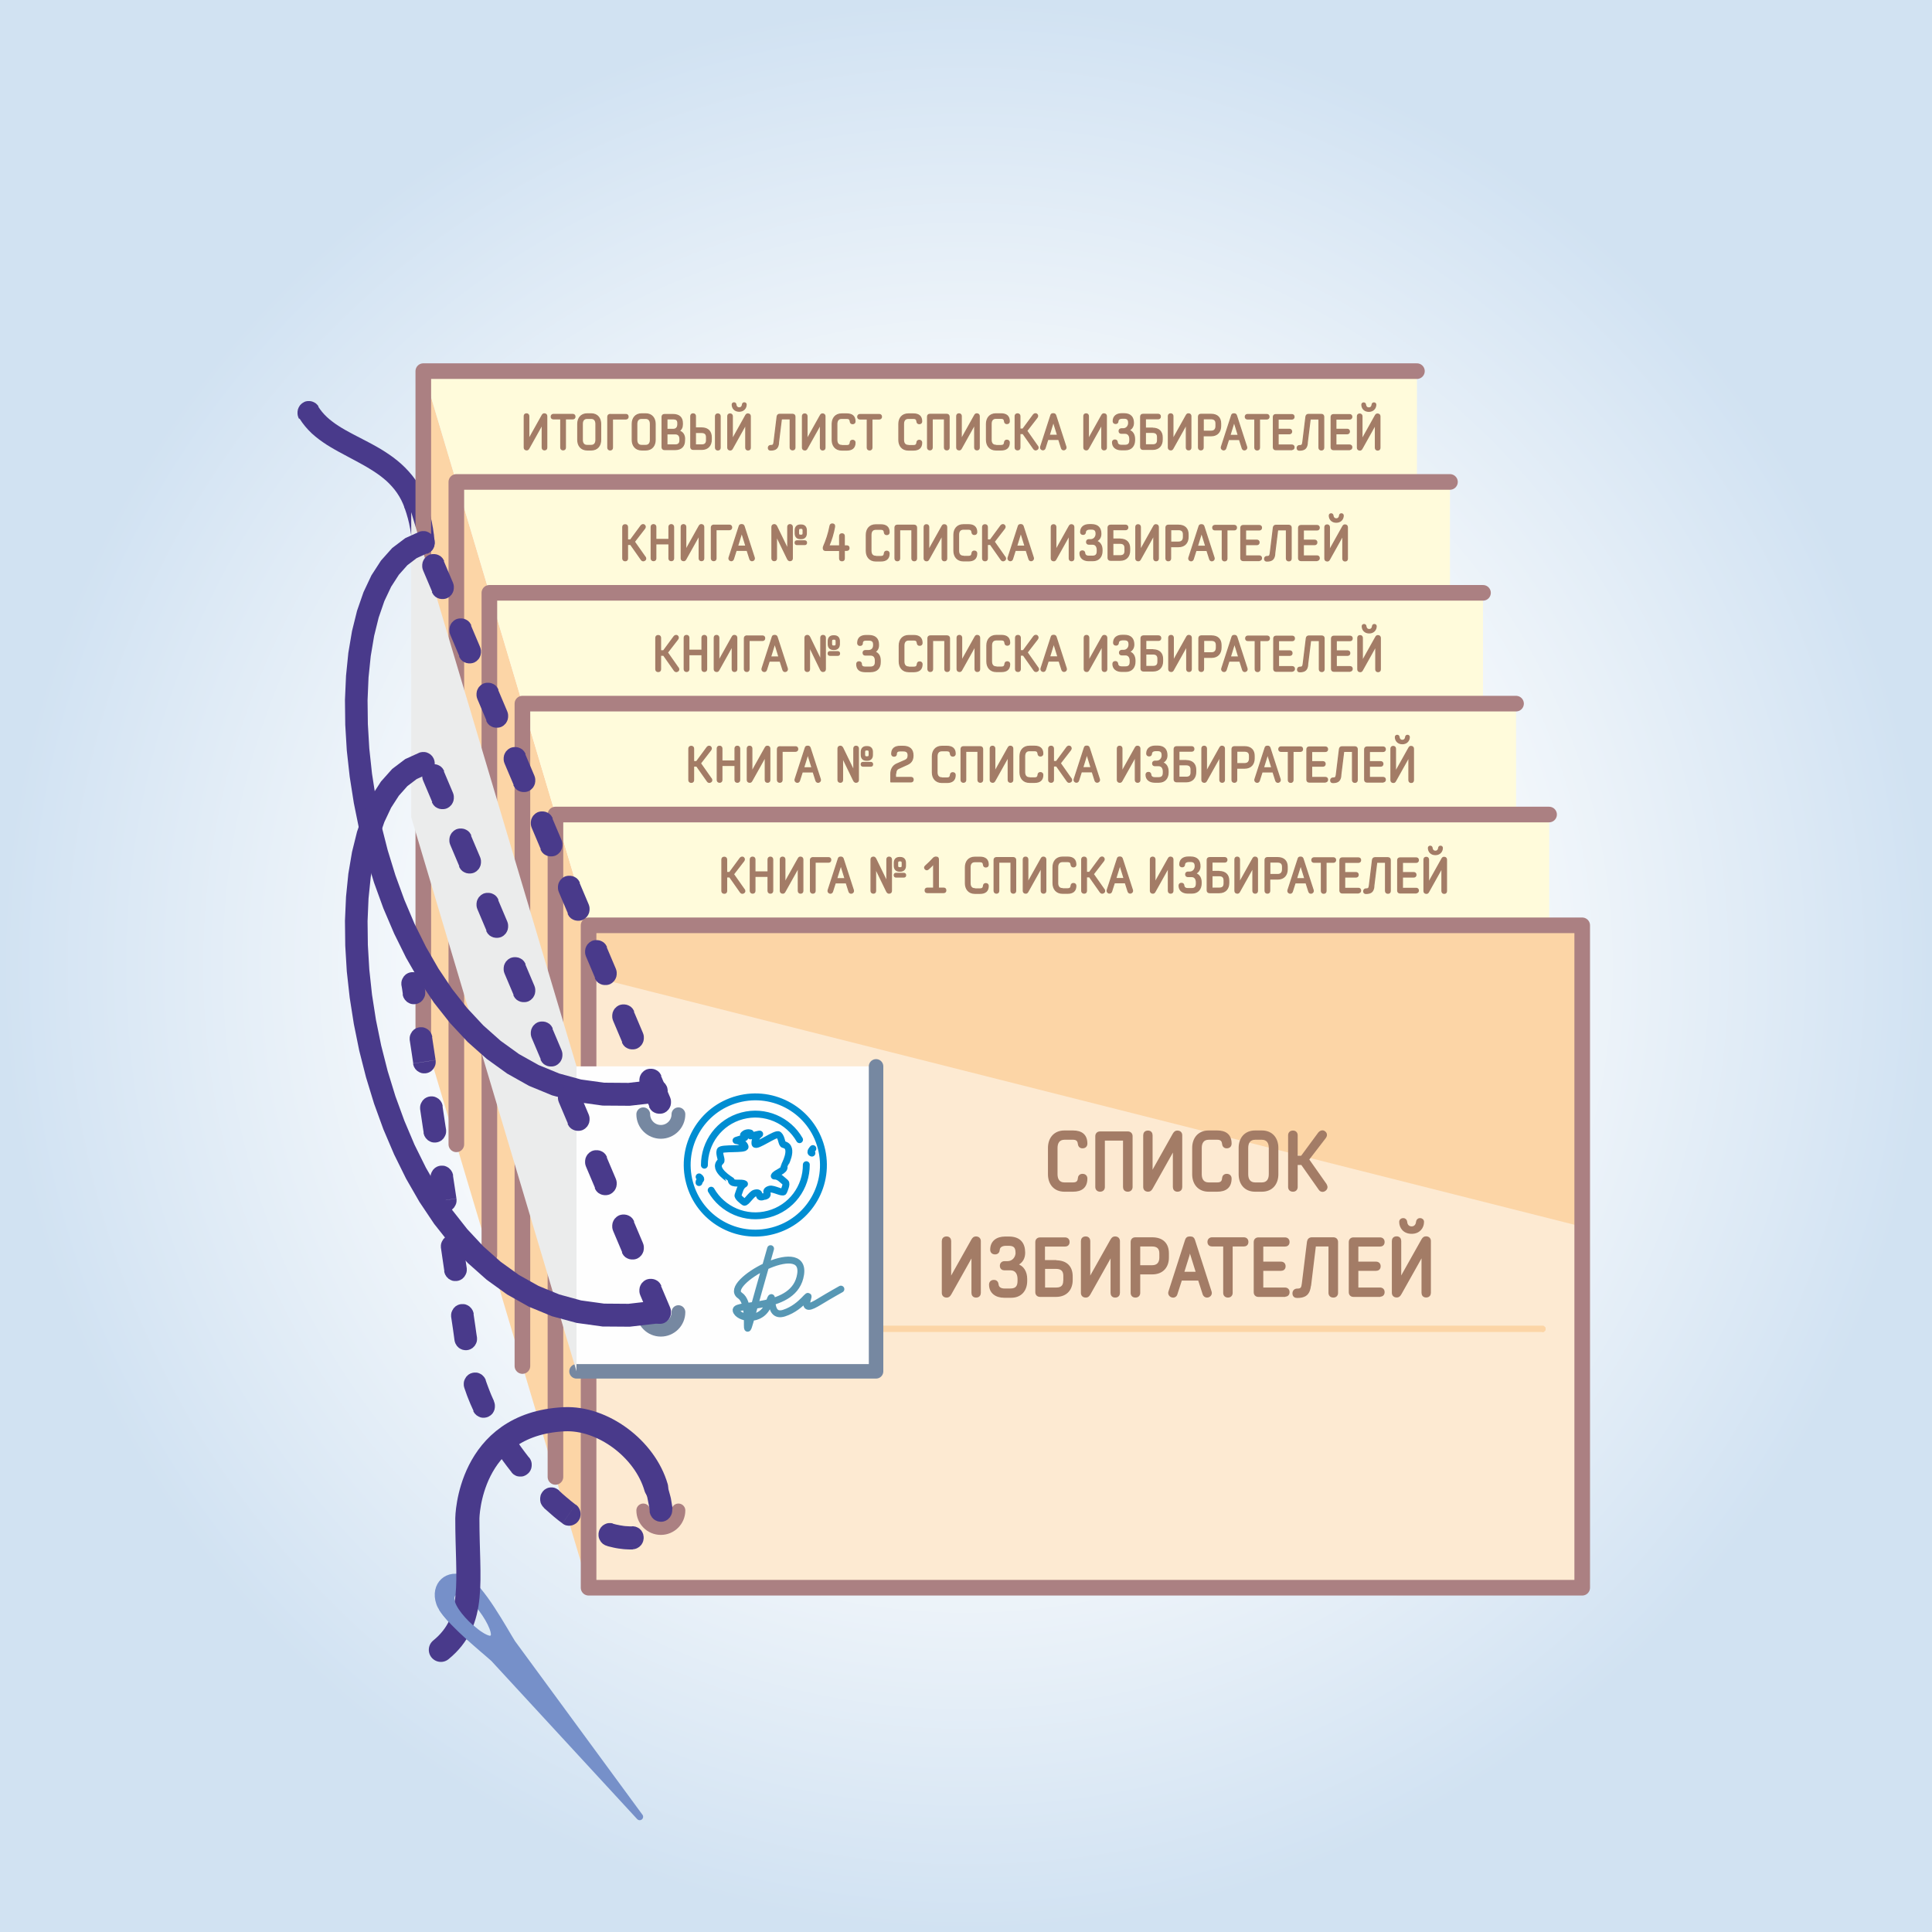 <?xml version="1.0" encoding="UTF-8"?>
<!DOCTYPE svg PUBLIC "-//W3C//DTD SVG 1.1//EN" "http://www.w3.org/Graphics/SVG/1.1/DTD/svg11.dtd">
<!-- Creator: CorelDRAW X6 -->
<svg xmlns="http://www.w3.org/2000/svg" xml:space="preserve" width="200mm" height="200mm" version="1.1" style="shape-rendering:geometricPrecision; text-rendering:geometricPrecision; image-rendering:optimizeQuality; fill-rule:evenodd; clip-rule:evenodd"
viewBox="0 0 20000 20000"
 xmlns:xlink="http://www.w3.org/1999/xlink">
 <rect x="0" y="0" width="20000" height="20000" fill="#333333" stroke="none"/>
 <defs>
  <style type="text/css">
   <![CDATA[
    .str7 {stroke:#A37C66;stroke-width:11.6;stroke-linecap:round;stroke-linejoin:round}
    .str6 {stroke:#A37C66;stroke-width:19.08;stroke-linecap:round;stroke-linejoin:round}
    .str4 {stroke:#7688A1;stroke-width:150;stroke-linecap:round;stroke-linejoin:round}
    .str9 {stroke:#493A8B;stroke-width:250;stroke-linecap:round;stroke-linejoin:round}
    .str2 {stroke:#008DD2;stroke-width:71.33;stroke-linecap:round;stroke-linejoin:round}
    .str1 {stroke:#5797B4;stroke-width:71.33;stroke-linecap:round;stroke-linejoin:round}
    .str8 {stroke:#7690C9;stroke-width:71.33;stroke-linecap:round;stroke-linejoin:round}
    .str3 {stroke:#7688A1;stroke-width:142.65;stroke-linecap:round;stroke-linejoin:round}
    .str5 {stroke:#AB8082;stroke-width:142.65;stroke-linecap:round;stroke-linejoin:round}
    .str0 {stroke:#AB8082;stroke-width:161.66;stroke-linecap:round;stroke-linejoin:round}
    .fil4 {fill:none}
    .fil9 {fill:none;fill-rule:nonzero}
    .fil11 {fill:#7690C9}
    .fil10 {fill:#EBECEC}
    .fil1 {fill:#FCD5A6}
    .fil3 {fill:#FDEAD2}
    .fil6 {fill:#FEFEFE}
    .fil2 {fill:#FFFBDB}
    .fil7 {fill:#493A8B;fill-rule:nonzero}
    .fil8 {fill:#A37C66;fill-rule:nonzero}
    .fil5 {fill:#FCD5A6;fill-rule:nonzero}
    .fil0 {fill:url(#id0)}
   ]]>
  </style>
  <radialGradient id="id0" gradientUnits="userSpaceOnUse" cx="10000" cy="10000" r="10000" fx="10000" fy="10000">
   <stop offset="0" style="stop-color:#FEFEFE"/>
   <stop offset="0.439" style="stop-color:#FEFEFE"/>
   <stop offset="1" style="stop-color:#D1E2F2"/>
  </radialGradient>
 </defs>
 <g id="Layer_x0020_1">
  <g id="_911064624">
   <polygon class="fil0" points="0,0 20000,0 20000,20000 0,20000 "/>
   <polygon class="fil1" points="6093,16436 6093,9579 4382,3842 4382,10699 "/>
   <polygon class="fil2" points="16037,9579 6093,9579 4382,3842 14668,3842 14668,4989 15010,4989 15010,6136 15352,6136 15352,7284 15694,7284 15694,8431 16037,8431 "/>
   <path class="fil3" d="M16379 16436l-10286 0c0,-2568 0,-4289 0,-6857l10286 0 0 6857z"/>
   <path class="fil1" d="M6093 9579l10286 0 0 3120 -10286 -2597c18,-268 0,-344 0,-523z"/>
   <path class="fil4 str0" d="M16379 16436l-10286 0c0,-2568 0,-4289 0,-6857l10286 0 0 6857z"/>
   <g>
    <path class="fil5" d="M6531 13723l0 66 -2 0 -2 0 -2 0 -2 0 -2 0 -2 0 -2 -1 -2 -1 -2 -1 -2 -1 -1 -1 -1 -1 -1 -1 -1 -1 -1 -1 -1 -1 -1 -1 -1 -1 -1 -1 -1 -1 -1 -1 -1 -1 -1 -1 -1 -1 -1 -2 -1 -2 0 -2 0 -2 0 -2 0 -2 0 -2 0 -2 0 -2 0 -2 0 -2 0 -2 0 -2 0 -2 1 -2 1 -2 1 -1 1 -1 1 -1 1 -1 1 -1 1 -1 1 -1 1 -1 1 -1 1 -1 1 -1 1 -1 1 -1 1 -1 2 -1 2 -1 2 -1 2 -1 2 0 2 0 2 0 2 0 2 0 2 0zm9433 66l-9433 0 0 -66 9433 0 0 66zm0 0l0 -66 2 0 2 0 2 0 2 0 2 0 2 0 2 1 2 1 2 1 2 1 1 1 1 1 1 1 1 1 1 1 1 1 1 1 1 1 1 1 1 1 1 1 1 1 1 1 1 1 1 2 1 2 0 2 0 2 0 2 0 2 0 2 0 2 0 2 0 2 0 2 0 2 0 2 0 2 -1 2 -1 2 -1 1 -1 1 -1 1 -1 1 -1 1 -1 1 -1 1 -1 1 -1 1 -1 1 -1 1 -1 1 -1 1 -1 1 -2 1 -2 1 -2 1 -2 1 -2 0 -2 0 -2 0 -2 0 -2 0 -2 0z"/>
   </g>
   <polygon class="fil6" points="5968,11039 9069,11039 9069,14196 5968,14196 "/>
   <path class="fil4 str1" d="M7977 12926c-405,1410 -128,611 -317,485 -188,-126 685,-605 628,-220 -57,386 -685,293 -668,374 17,81 263,137 337,-69 74,-206 -34,160 160,97 194,-63 274,-246 242,-143 -31,103 23,86 126,23 103,-63 220,-128 220,-128"/>
   <path class="fil4 str2" d="M7637 11379c376,-101 763,122 863,499 101,376 -122,763 -499,863 -376,101 -763,-122 -863,-499 -101,-376 122,-763 499,-863zm-345 683c-1,-234 154,-448 391,-511 236,-63 478,45 594,247m70 259c1,234 -154,448 -391,511 -236,63 -478,-44 -594,-247m534 68c-62,17 -8,-58 -82,-38 -35,9 -93,106 -110,94 -18,-13 -72,-54 -64,-73 17,-42 21,-90 67,-116 -32,-22 -127,11 -137,-35 0,-1 -201,-117 -110,-197 18,-15 -19,-72 -6,-113 11,-34 269,-5 259,-41 -4,-17 -33,-57 -93,-63 -10,-1 55,-17 90,-31 7,-3 -17,-26 -13,-29 14,-11 15,-14 33,-19m685 162c0,0 -39,40 -10,47m-1169 305c-3,-27 43,-28 1,-59m681 201c62,-17 -22,-54 52,-74 35,-9 133,46 142,26 9,-21 35,-82 19,-95 -36,-28 -64,-68 -116,-67 16,-35 115,-54 101,-99 0,-1 115,-202 -3,-226 -23,-5 -19,-72 -52,-101 -27,-24 -235,131 -245,94 -4,-17 0,-66 48,-101 8,-6 -56,13 -94,18 -8,1 1,-31 -3,-31 -18,-2 -20,-5 -38,1"/>
   <path class="fil4 str3" d="M6659 13583c0,100 81,182 182,182 100,0 182,-81 182,-182"/>
   <path class="fil4 str3" d="M6659 11535c0,100 81,182 182,182 100,0 182,-81 182,-182"/>
   <polyline class="fil4 str4" points="5968,14196 9069,14196 9069,11039 "/>
   <path class="fil4 str5" d="M6659 15636c0,100 81,182 182,182 100,0 182,-81 182,-182"/>
   <g>
    <path class="fil7" d="M4265 5621l234 -9 0 6 0 6 -1 6 -1 6 -1 6 -1 6 -2 6 -2 6 -2 5 -2 5 -3 5 -3 5 -3 5 -3 5 -4 4 -4 4 -4 4 -4 4 -4 4 -4 4 -5 3 -5 3 -5 3 -5 3 -5 2 -5 2 -5 2 -6 2 -6 1 -6 1 -6 1 -6 0 -6 0 -6 0 -6 -1 -6 -1 -6 -1 -6 -1 -6 -2 -5 -2 -5 -2 -5 -2 -5 -3 -5 -3 -5 -3 -5 -3 -4 -4 -4 -4 -4 -4 -4 -4 -4 -4 -3 -5 -3 -5 -3 -5 -3 -5 -3 -5 -2 -5 -2 -5 -2 -6 -2 -6 -1 -6 -1 -6 -1 -6 0 -6zm-76 -356l220 -82 0 0 8 22 7 21 7 21 6 21 6 20 5 20 5 20 5 19 4 19 4 18 4 18 3 17 3 17 3 16 3 15 2 15 2 14 2 14 2 13 2 12 1 11 1 11 1 10 1 9 1 8 1 7 0 6 0 5 0 4 0 3 0 2 0 1 -234 9 0 0 0 -1 0 -2 0 -3 0 -4 0 -5 0 -5 -1 -6 -1 -7 -1 -8 -1 -9 -1 -9 -1 -10 -1 -11 -2 -11 -2 -12 -2 -13 -2 -13 -2 -14 -3 -14 -3 -15 -3 -15 -3 -16 -4 -16 -4 -16 -4 -17 -5 -17 -5 -17 -5 -18 -6 -18 -6 -18 -6 -18 0 0zm220 -82l-220 82 -2 -6 -2 -6 -1 -6 -1 -6 -1 -6 0 -6 0 -6 0 -6 0 -6 1 -6 1 -6 1 -6 1 -6 2 -5 2 -5 2 -5 2 -5 3 -5 3 -5 3 -5 3 -5 4 -4 4 -4 4 -4 4 -4 4 -4 5 -3 5 -3 5 -3 5 -3 5 -3 6 -2 6 -2 6 -2 6 -1 6 -1 6 -1 6 0 6 0 6 0 6 0 6 1 6 1 6 1 5 2 5 2 5 2 5 2 5 3 5 3 5 3 5 3 4 3 4 4 4 4 4 4 4 4 4 5 3 5 3 5 3 5 3 5 2 6 2 6zm-1312 -846l198 -127 19 28 21 27 23 26 25 25 27 24 29 23 31 23 33 22 35 22 36 21 38 21 39 21 40 21 41 21 42 22 42 22 43 23 43 24 43 25 43 27 42 28 42 30 41 32 40 34 39 37 38 40 36 42 34 45 32 49 29 52 26 55 23 58 -220 82 -17 -44 -19 -41 -21 -38 -23 -36 -25 -34 -27 -32 -28 -30 -30 -29 -32 -27 -33 -26 -35 -25 -36 -24 -37 -23 -38 -23 -39 -22 -40 -22 -41 -22 -41 -22 -41 -22 -41 -22 -41 -22 -41 -23 -41 -24 -41 -25 -40 -27 -39 -28 -38 -30 -37 -32 -35 -35 -33 -37 -31 -40 -29 -43zm198 -127l-198 127 -3 -5 -3 -5 -2 -5 -2 -6 -2 -6 -2 -6 -1 -6 -1 -6 -1 -6 0 -6 0 -6 0 -6 0 -6 1 -6 1 -6 1 -6 1 -6 2 -5 2 -5 2 -5 2 -5 3 -5 3 -5 3 -5 3 -5 4 -5 4 -4 4 -4 4 -4 5 -4 5 -4 5 -3 5 -3 5 -3 5 -3 5 -2 5 -2 6 -2 6 -1 6 -1 6 -1 6 0 6 0 6 0 6 0 6 1 6 1 5 1 5 1 5 2 5 2 5 2 5 2 5 3 5 3 5 3 5 3 4 4 4 4 4 4 4 4 4 5 4 5 3 5z"/>
   </g>
   <path class="fil8 str6" d="M11020 12250c-59,0 -82,-41 -82,-94l0 -273c0,-53 23,-94 82,-94l87 0c37,0 56,15 60,50 2,20 12,39 39,39 29,0 41,-19 41,-39 0,-89 -53,-127 -140,-127l-87 0c-108,0 -162,77 -162,171l0 273c0,94 54,171 162,171l87 0c87,0 140,-38 140,-127 0,-20 -12,-39 -41,-39 -27,0 -38,19 -39,39 -3,36 -23,50 -60,50l-87 0zm615 -452l0 490c0,20 11,39 40,39 27,0 40,-19 40,-39l0 -527c0,-20 -13,-39 -40,-39l-287 0c-27,0 -40,19 -40,39l0 527c0,20 13,39 40,39 28,0 40,-19 40,-39l0 -490 207 0zm516 490c0,20 11,39 38,39 29,0 40,-19 40,-39l0 -536c0,-20 -12,-39 -41,-39 -16,0 -27,6 -40,29l-228 406 -1 0c2,-15 3,-36 3,-59l0 -337c0,-20 -11,-39 -38,-39 -29,0 -40,19 -40,39l0 536c0,20 12,39 41,39 16,0 27,-6 40,-29l228 -406 1 0c-2,15 -3,36 -3,59l0 337zm362 -38c-59,0 -82,-41 -82,-94l0 -273c0,-53 23,-94 82,-94l87 0c37,0 56,15 60,50 2,20 12,39 39,39 29,0 41,-19 41,-39 0,-89 -53,-127 -140,-127l-87 0c-108,0 -162,77 -162,171l0 273c0,94 54,171 162,171l87 0c87,0 140,-38 140,-127 0,-20 -12,-39 -41,-39 -27,0 -38,19 -39,39 -3,36 -23,50 -60,50l-87 0zm399 -367c0,-53 23,-94 82,-94l68 0c59,0 82,41 82,94l0 273c0,53 -23,94 -82,94l-68 0c-59,0 -82,-41 -82,-94l0 -273zm312 0c0,-94 -54,-171 -162,-171l-68 0c-108,0 -162,77 -162,171l0 273c0,94 54,171 162,171l68 0c108,0 162,-77 162,-171l0 -273zm501 380l-183 -260 174 -226c15,-20 15,-41 -2,-56 -20,-19 -45,-9 -60,9l-179 243 -51 0 0 -221c0,-20 -12,-39 -39,-39 -29,0 -41,19 -41,39l0 536c0,20 12,39 41,39 27,0 39,-19 39,-39l0 -238 52 0 183 260c11,17 32,26 55,11 24,-17 22,-40 10,-57zm-3659 1121c0,20 11,39 38,39 29,0 40,-19 40,-39l0 -536c0,-20 -12,-39 -41,-39 -16,0 -27,6 -40,29l-228 406 -1 0c2,-15 3,-36 3,-59l0 -337c0,-20 -11,-39 -38,-39 -29,0 -40,19 -40,39l0 536c0,20 12,39 41,39 16,0 27,-6 40,-29l228 -406 1 0c-2,15 -3,36 -3,59l0 337zm457 -418c0,51 -36,99 -94,99l-31 0c-20,0 -38,13 -38,38 0,27 18,38 38,38l63 0c59,0 82,47 82,99l0 20c0,53 -19,88 -83,88l-64 0c-33,0 -65,-15 -68,-50 -2,-20 -12,-39 -39,-39 -29,0 -41,19 -41,39 0,81 61,127 148,127l71 0c103,0 157,-71 157,-165l0 -20c0,-71 -33,-132 -99,-148 58,-26 78,-72 78,-125 0,-94 -46,-157 -159,-157l-38 0c-87,0 -146,44 -146,127 0,20 12,39 41,39 27,0 38,-19 39,-39 2,-34 36,-50 72,-50l31 0c57,0 79,24 79,80zm409 88l-124 0 0 -159 217 0c20,0 38,-11 38,-38 0,-26 -18,-38 -38,-38l-257 0c-29,0 -41,19 -41,39l0 519c0,20 12,39 41,39l163 0c110,0 164,-72 164,-165l0 -38c0,-96 -54,-157 -164,-157zm84 204c0,51 -23,80 -82,80l-125 0 0 -212 124 0c59,0 84,30 84,81l0 51zm490 126c0,20 11,39 38,39 29,0 40,-19 40,-39l0 -536c0,-20 -12,-39 -41,-39 -16,0 -27,6 -40,29l-228 406 -1 0c2,-15 3,-36 3,-59l0 -337c0,-20 -11,-39 -38,-39 -29,0 -40,19 -40,39l0 536c0,20 12,39 41,39 16,0 27,-6 40,-29l228 -406 1 0c-2,15 -3,36 -3,59l0 337zm288 -278l0 -212 133 0c59,0 84,30 84,81l0 43c0,52 -25,89 -84,89l-133 0zm133 77c110,0 164,-72 164,-165l0 -43c0,-96 -54,-157 -164,-157l-174 0c-27,0 -39,19 -39,39l0 527c0,20 12,39 40,39 28,0 40,-19 40,-39l0 -201 133 0zm484 64l48 149c7,20 26,32 49,25 22,-8 32,-28 25,-49l-172 -534c-6,-19 -16,-29 -40,-29l-4 0c-24,0 -34,10 -40,29l-172 534c-7,20 3,41 25,49 23,8 43,-4 49,-25l48 -149 185 0zm-106 -258c6,-19 9,-28 13,-49l1 0c4,20 7,30 13,49l58 186 -142 0 58 -186zm406 434c28,0 40,-19 40,-39l0 -490 125 0c20,0 38,-11 38,-38 0,-26 -18,-38 -38,-38l-329 0c-20,0 -38,13 -38,38 0,27 18,38 38,38l125 0 0 490c0,20 12,39 40,39zm591 -9c20,0 38,-11 38,-38 0,-26 -18,-38 -38,-38l-234 0 0 -192 193 0c20,0 38,-11 38,-38 0,-26 -18,-38 -38,-38l-193 0 0 -175 234 0c20,0 38,-11 38,-38 0,-26 -18,-38 -38,-38l-275 0c-27,0 -39,19 -39,39l0 519c0,20 12,39 39,39l275 0zm261 -107c6,-49 50,-413 50,-413l149 0 0 490c0,20 12,39 41,39 27,0 39,-19 39,-39l0 -527c0,-20 -12,-39 -39,-39l-223 0c-25,0 -38,16 -41,39 -3,25 -49,397 -53,431 -3,20 -5,32 -10,41 -9,16 -23,20 -48,20 -20,0 -39,13 -39,40 0,29 19,38 39,38 74,0 105,-24 122,-67 6,-16 9,-32 12,-54zm723 107c20,0 38,-11 38,-38 0,-26 -18,-38 -38,-38l-234 0 0 -192 193 0c20,0 38,-11 38,-38 0,-26 -18,-38 -38,-38l-193 0 0 -175 234 0c20,0 38,-11 38,-38 0,-26 -18,-38 -38,-38l-275 0c-27,0 -39,19 -39,39l0 519c0,20 12,39 39,39l275 0zm327 -651c78,0 119,-55 119,-114 0,-18 -14,-30 -32,-30 -18,0 -30,12 -32,31 -3,32 -23,55 -55,55 -32,0 -53,-23 -55,-55 -2,-19 -14,-31 -32,-31 -18,0 -32,12 -32,30 0,59 41,114 119,114zm112 620c0,20 11,39 38,39 29,0 40,-19 40,-39l0 -536c0,-20 -12,-39 -41,-39 -16,0 -27,6 -40,29l-228 406 -1 0c2,-15 3,-36 3,-59l0 -337c0,-20 -11,-39 -38,-39 -29,0 -40,19 -40,39l0 536c0,20 12,39 41,39 16,0 27,-6 40,-29l228 -406 1 0c-2,15 -3,36 -3,59l0 337z"/>
   <path class="fil8 str7" d="M7704 9208l-111 -158 106 -137c9,-12 9,-25 -1,-34 -12,-11 -27,-6 -36,5l-109 148 -31 0 0 -134c0,-12 -7,-24 -24,-24 -18,0 -25,11 -25,24l0 325c0,12 7,24 25,24 17,0 24,-11 24,-24l0 -145 32 0 111 158c7,10 20,16 34,7 15,-10 13,-24 6,-35zm295 -311c0,-12 -8,-24 -24,-24 -17,0 -24,11 -24,24l0 129 -136 0 0 -129c0,-12 -7,-24 -24,-24 -17,0 -24,11 -24,24l0 325c0,12 8,24 24,24 17,0 24,-11 24,-24l0 -150 136 0 0 150c0,12 7,24 24,24 17,0 24,-11 24,-24l0 -325zm265 325c0,12 7,24 23,24 18,0 24,-11 24,-24l0 -325c0,-12 -7,-24 -25,-24 -10,0 -17,4 -24,18l-138 247 -1 0c1,-9 2,-22 2,-36l0 -205c0,-12 -7,-24 -23,-24 -18,0 -24,11 -24,24l0 325c0,12 7,24 25,24 10,0 17,-4 24,-18l138 -247 1 0c-1,9 -2,22 -2,36l0 205zm153 -344c-19,0 -27,11 -27,24l0 320c0,12 8,24 24,24 17,0 24,-11 24,-24l0 -297 139 0c12,0 23,-7 23,-23 0,-16 -11,-23 -20,-23l-163 0zm343 261l29 91c4,12 16,20 30,15 13,-5 19,-17 15,-30l-105 -324c-4,-11 -10,-18 -24,-18l-3 0c-15,0 -21,6 -24,18l-105 324c-4,12 2,25 15,30 14,5 26,-3 30,-15l29 -91 112 0zm-64 -156c4,-11 5,-17 8,-30l1 0c3,12 4,18 8,30l35 113 -87 0 35 -113zm485 111c0,14 2,29 3,38l-1 0 -117 -241c-6,-12 -15,-18 -24,-18 -18,0 -25,11 -25,24l0 325c0,12 7,24 24,24 17,0 23,-11 23,-24l0 -197c0,-14 -2,-29 -3,-38l1 0 117 241c6,12 15,18 24,18 18,0 25,-11 25,-24l0 -325c0,-12 -7,-24 -24,-24 -17,0 -23,11 -23,24l0 197zm131 -111c-16,0 -20,-9 -20,-23l0 -26c0,-15 4,-23 20,-23l8 0c16,0 20,9 20,23l0 26c0,15 -4,23 -20,23l-8 0zm8 35c36,0 53,-24 53,-55l0 -31c0,-32 -17,-55 -53,-55l-9 0c-36,0 -53,23 -53,55l0 31c0,32 17,55 53,55l9 0zm36 61c11,0 19,-5 19,-19 0,-13 -8,-19 -19,-19l-80 0c-11,0 -19,5 -19,19 0,13 8,19 19,19l80 0zm327 -205c-8,0 -14,4 -19,8 -25,28 -54,56 -84,83 -9,9 -13,20 -1,32 11,11 22,7 32,-1 19,-16 38,-35 54,-54l0 252 -65 0c-13,0 -23,7 -23,23 0,17 10,23 23,23l168 0c13,0 23,-7 23,-23 0,-17 -10,-23 -23,-23l-54 0 0 -297c0,-13 -4,-24 -22,-24l-9 0zm409 326c-36,0 -50,-25 -50,-57l0 -166c0,-32 14,-57 50,-57l53 0c22,0 34,9 36,31 1,12 7,24 24,24 18,0 25,-11 25,-24 0,-54 -32,-77 -85,-77l-53 0c-66,0 -98,47 -98,104l0 166c0,57 33,104 98,104l53 0c53,0 85,-23 85,-77 0,-12 -7,-24 -25,-24 -17,0 -23,11 -24,24 -2,22 -14,31 -36,31l-53 0zm374 -275l0 297c0,12 7,24 24,24 17,0 24,-11 24,-24l0 -320c0,-12 -8,-24 -24,-24l-175 0c-17,0 -24,11 -24,24l0 320c0,12 8,24 24,24 17,0 24,-11 24,-24l0 -297 126 0zm313 297c0,12 7,24 23,24 18,0 24,-11 24,-24l0 -325c0,-12 -7,-24 -25,-24 -10,0 -17,4 -24,18l-138 247 -1 0c1,-9 2,-22 2,-36l0 -205c0,-12 -7,-24 -23,-24 -18,0 -24,11 -24,24l0 325c0,12 7,24 25,24 10,0 17,-4 24,-18l138 -247 1 0c-1,9 -2,22 -2,36l0 205zm220 -23c-36,0 -50,-25 -50,-57l0 -166c0,-32 14,-57 50,-57l53 0c22,0 34,9 36,31 1,12 7,24 24,24 18,0 25,-11 25,-24 0,-54 -32,-77 -85,-77l-53 0c-66,0 -98,47 -98,104l0 166c0,57 33,104 98,104l53 0c53,0 85,-23 85,-77 0,-12 -7,-24 -25,-24 -17,0 -23,11 -24,24 -2,22 -14,31 -36,31l-53 0zm430 8l-111 -158 106 -137c9,-12 9,-25 -1,-34 -12,-11 -27,-6 -36,5l-109 148 -31 0 0 -134c0,-12 -7,-24 -24,-24 -18,0 -25,11 -25,24l0 325c0,12 7,24 25,24 17,0 24,-11 24,-24l0 -145 32 0 111 158c7,10 20,16 34,7 15,-10 13,-24 6,-35zm220 -69l29 91c4,12 16,20 30,15 13,-5 19,-17 15,-30l-105 -324c-4,-11 -10,-18 -24,-18l-3 0c-15,0 -21,6 -24,18l-105 324c-4,12 2,25 15,30 14,5 26,-3 30,-15l29 -91 112 0zm-64 -156c4,-11 5,-17 8,-30l1 0c3,12 4,18 8,30l35 113 -87 0 35 -113zm510 240c0,12 7,24 23,24 18,0 24,-11 24,-24l0 -325c0,-12 -7,-24 -25,-24 -10,0 -17,4 -24,18l-138 247 -1 0c1,-9 2,-22 2,-36l0 -205c0,-12 -7,-24 -23,-24 -18,0 -24,11 -24,24l0 325c0,12 7,24 25,24 10,0 17,-4 24,-18l138 -247 1 0c-1,9 -2,22 -2,36l0 205zm278 -254c0,31 -22,60 -57,60l-19 0c-12,0 -23,8 -23,23 0,17 11,23 23,23l38 0c36,0 50,29 50,60l0 12c0,32 -11,53 -50,53l-39 0c-20,0 -39,-9 -41,-31 -1,-12 -7,-24 -24,-24 -18,0 -25,11 -25,24 0,49 37,77 90,77l43 0c63,0 95,-43 95,-100l0 -12c0,-43 -20,-80 -60,-90 35,-16 48,-44 48,-76 0,-57 -28,-95 -97,-95l-23 0c-53,0 -89,26 -89,77 0,12 7,24 25,24 17,0 23,-11 24,-24 1,-21 22,-31 44,-31l19 0c35,0 48,15 48,49zm248 53l-75 0 0 -97 132 0c12,0 23,-7 23,-23 0,-16 -11,-23 -23,-23l-156 0c-18,0 -25,11 -25,24l0 315c0,12 7,24 25,24l99 0c67,0 99,-44 99,-101l0 -23c0,-58 -33,-95 -99,-95zm51 124c0,31 -14,49 -50,49l-76 0 0 -129 75 0c36,0 51,18 51,49l0 31zm298 77c0,12 7,24 23,24 18,0 24,-11 24,-24l0 -325c0,-12 -7,-24 -25,-24 -10,0 -17,4 -24,18l-138 247 -1 0c1,-9 2,-22 2,-36l0 -205c0,-12 -7,-24 -23,-24 -18,0 -24,11 -24,24l0 325c0,12 7,24 25,24 10,0 17,-4 24,-18l138 -247 1 0c-1,9 -2,22 -2,36l0 205zm175 -169l0 -129 81 0c36,0 51,18 51,49l0 26c0,32 -15,54 -51,54l-81 0zm81 47c67,0 99,-44 99,-101l0 -26c0,-58 -33,-95 -99,-95l-106 0c-17,0 -24,11 -24,24l0 320c0,12 7,24 24,24 17,0 24,-11 24,-24l0 -122 81 0zm294 39l29 91c4,12 16,20 30,15 13,-5 19,-17 15,-30l-105 -324c-4,-11 -10,-18 -24,-18l-3 0c-15,0 -21,6 -24,18l-105 324c-4,12 2,25 15,30 14,5 26,-3 30,-15l29 -91 112 0zm-64 -156c4,-11 5,-17 8,-30l1 0c3,12 4,18 8,30l35 113 -87 0 35 -113zm247 264c17,0 24,-11 24,-24l0 -297 76 0c12,0 23,-7 23,-23 0,-16 -11,-23 -23,-23l-200 0c-12,0 -23,8 -23,23 0,17 11,23 23,23l76 0 0 297c0,12 7,24 24,24zm359 -5c12,0 23,-7 23,-23 0,-16 -11,-23 -23,-23l-142 0 0 -117 117 0c12,0 23,-7 23,-23 0,-16 -11,-23 -23,-23l-117 0 0 -106 142 0c12,0 23,-7 23,-23 0,-16 -11,-23 -23,-23l-167 0c-17,0 -24,11 -24,24l0 315c0,12 7,24 24,24l167 0zm159 -65c4,-30 31,-251 31,-251l91 0 0 297c0,12 7,24 25,24 17,0 24,-11 24,-24l0 -320c0,-12 -7,-24 -24,-24l-135 0c-15,0 -23,10 -25,24 -2,15 -30,241 -32,262 -2,12 -3,20 -6,25 -5,10 -14,12 -29,12 -12,0 -24,8 -24,24 0,18 11,23 24,23 45,0 64,-15 74,-40 4,-10 6,-19 7,-33zm439 65c12,0 23,-7 23,-23 0,-16 -11,-23 -23,-23l-142 0 0 -117 117 0c12,0 23,-7 23,-23 0,-16 -11,-23 -23,-23l-117 0 0 -106 142 0c12,0 23,-7 23,-23 0,-16 -11,-23 -23,-23l-167 0c-17,0 -24,11 -24,24l0 315c0,12 7,24 24,24l167 0zm199 -395c47,0 72,-34 72,-69 0,-11 -8,-18 -19,-18 -11,0 -18,7 -19,19 -2,19 -14,33 -34,33 -20,0 -32,-14 -34,-33 -1,-11 -8,-19 -19,-19 -11,0 -19,7 -19,18 0,36 25,69 72,69zm68 377c0,12 7,24 23,24 18,0 24,-11 24,-24l0 -325c0,-12 -7,-24 -25,-24 -10,0 -17,4 -24,18l-138 247 -1 0c1,-9 2,-22 2,-36l0 -205c0,-12 -7,-24 -23,-24 -18,0 -24,11 -24,24l0 325c0,12 7,24 25,24 10,0 17,-4 24,-18l138 -247 1 0c-1,9 -2,22 -2,36l0 205z"/>
   <path class="fil8 str7" d="M7362 8060l-111 -158 106 -137c9,-12 9,-25 -1,-34 -12,-11 -27,-6 -36,5l-109 148 -31 0 0 -134c0,-12 -7,-24 -24,-24 -18,0 -25,11 -25,24l0 325c0,12 7,24 25,24 17,0 24,-11 24,-24l0 -145 32 0 111 158c7,10 20,16 34,7 15,-10 13,-24 6,-35zm295 -311c0,-12 -8,-24 -24,-24 -17,0 -24,11 -24,24l0 129 -136 0 0 -129c0,-12 -7,-24 -24,-24 -17,0 -24,11 -24,24l0 325c0,12 8,24 24,24 17,0 24,-11 24,-24l0 -150 136 0 0 150c0,12 7,24 24,24 17,0 24,-11 24,-24l0 -325zm265 325c0,12 7,24 23,24 18,0 24,-11 24,-24l0 -325c0,-12 -7,-24 -25,-24 -10,0 -17,4 -24,18l-138 247 -1 0c1,-9 2,-22 2,-36l0 -205c0,-12 -7,-24 -23,-24 -18,0 -24,11 -24,24l0 325c0,12 7,24 25,24 10,0 17,-4 24,-18l138 -247 1 0c-1,9 -2,22 -2,36l0 205zm153 -344c-19,0 -27,11 -27,24l0 320c0,12 8,24 24,24 17,0 24,-11 24,-24l0 -297 139 0c12,0 23,-7 23,-23 0,-16 -11,-23 -20,-23l-163 0zm343 261l29 91c4,12 16,20 30,15 13,-5 19,-17 15,-30l-105 -324c-4,-11 -10,-18 -24,-18l-3 0c-15,0 -21,6 -24,18l-105 324c-4,12 2,25 15,30 14,5 26,-3 30,-15l29 -91 112 0zm-64 -156c4,-11 5,-17 8,-30l1 0c3,12 4,18 8,30l35 113 -87 0 35 -113zm485 111c0,14 2,29 3,38l-1 0 -117 -241c-6,-12 -15,-18 -24,-18 -18,0 -25,11 -25,24l0 325c0,12 7,24 24,24 17,0 23,-11 23,-24l0 -197c0,-14 -2,-29 -3,-38l1 0 117 241c6,12 15,18 24,18 18,0 25,-11 25,-24l0 -325c0,-12 -7,-24 -24,-24 -17,0 -23,11 -23,24l0 197zm131 -111c-16,0 -20,-9 -20,-23l0 -26c0,-15 4,-23 20,-23l8 0c16,0 20,9 20,23l0 26c0,15 -4,23 -20,23l-8 0zm8 35c36,0 53,-24 53,-55l0 -31c0,-32 -17,-55 -53,-55l-9 0c-36,0 -53,23 -53,55l0 31c0,32 17,55 53,55l9 0zm36 61c11,0 19,-5 19,-19 0,-13 -8,-19 -19,-19l-80 0c-11,0 -19,5 -19,19 0,13 8,19 19,19l80 0zm259 75c0,-24 9,-42 26,-50l95 -43c47,-21 57,-57 57,-92l0 -2c0,-60 -34,-93 -101,-93l-32 0c-53,0 -87,23 -87,78 0,13 7,24 24,24 18,0 24,-11 24,-24 0,-22 15,-31 38,-31l32 0c37,0 52,14 52,46l0 2c0,24 -8,39 -29,49l-89 39c-41,18 -61,57 -61,102l0 83 208 0c13,0 23,-7 23,-23 0,-17 -10,-23 -23,-23l-160 0 0 -41zm477 46c-36,0 -50,-25 -50,-57l0 -166c0,-32 14,-57 50,-57l53 0c22,0 34,9 36,31 1,12 7,24 24,24 18,0 25,-11 25,-24 0,-54 -32,-77 -85,-77l-53 0c-66,0 -98,47 -98,104l0 166c0,57 33,104 98,104l53 0c53,0 85,-23 85,-77 0,-12 -7,-24 -25,-24 -17,0 -23,11 -24,24 -2,22 -14,31 -36,31l-53 0zm374 -275l0 297c0,12 7,24 24,24 17,0 24,-11 24,-24l0 -320c0,-12 -8,-24 -24,-24l-175 0c-17,0 -24,11 -24,24l0 320c0,12 8,24 24,24 17,0 24,-11 24,-24l0 -297 126 0zm313 297c0,12 7,24 23,24 18,0 24,-11 24,-24l0 -325c0,-12 -7,-24 -25,-24 -10,0 -17,4 -24,18l-138 247 -1 0c1,-9 2,-22 2,-36l0 -205c0,-12 -7,-24 -23,-24 -18,0 -24,11 -24,24l0 325c0,12 7,24 25,24 10,0 17,-4 24,-18l138 -247 1 0c-1,9 -2,22 -2,36l0 205zm220 -23c-36,0 -50,-25 -50,-57l0 -166c0,-32 14,-57 50,-57l53 0c22,0 34,9 36,31 1,12 7,24 24,24 18,0 25,-11 25,-24 0,-54 -32,-77 -85,-77l-53 0c-66,0 -98,47 -98,104l0 166c0,57 33,104 98,104l53 0c53,0 85,-23 85,-77 0,-12 -7,-24 -25,-24 -17,0 -23,11 -24,24 -2,22 -14,31 -36,31l-53 0zm430 8l-111 -158 106 -137c9,-12 9,-25 -1,-34 -12,-11 -27,-6 -36,5l-109 148 -31 0 0 -134c0,-12 -7,-24 -24,-24 -18,0 -25,11 -25,24l0 325c0,12 7,24 25,24 17,0 24,-11 24,-24l0 -145 32 0 111 158c7,10 20,16 34,7 15,-10 13,-24 6,-35zm220 -69l29 91c4,12 16,20 30,15 13,-5 19,-17 15,-30l-105 -324c-4,-11 -10,-18 -24,-18l-3 0c-15,0 -21,6 -24,18l-105 324c-4,12 2,25 15,30 14,5 26,-3 30,-15l29 -91 112 0zm-64 -156c4,-11 5,-17 8,-30l1 0c3,12 4,18 8,30l35 113 -87 0 35 -113zm510 240c0,12 7,24 23,24 18,0 24,-11 24,-24l0 -325c0,-12 -7,-24 -25,-24 -10,0 -17,4 -24,18l-138 247 -1 0c1,-9 2,-22 2,-36l0 -205c0,-12 -7,-24 -23,-24 -18,0 -24,11 -24,24l0 325c0,12 7,24 25,24 10,0 17,-4 24,-18l138 -247 1 0c-1,9 -2,22 -2,36l0 205zm278 -254c0,31 -22,60 -57,60l-19 0c-12,0 -23,8 -23,23 0,17 11,23 23,23l38 0c36,0 50,29 50,60l0 12c0,32 -11,53 -50,53l-39 0c-20,0 -39,-9 -41,-31 -1,-12 -7,-24 -24,-24 -18,0 -25,11 -25,24 0,49 37,77 90,77l43 0c63,0 95,-43 95,-100l0 -12c0,-43 -20,-80 -60,-90 35,-16 48,-44 48,-76 0,-57 -28,-95 -97,-95l-23 0c-53,0 -89,26 -89,77 0,12 7,24 25,24 17,0 23,-11 24,-24 1,-21 22,-31 44,-31l19 0c35,0 48,15 48,49zm248 53l-75 0 0 -97 132 0c12,0 23,-7 23,-23 0,-16 -11,-23 -23,-23l-156 0c-18,0 -25,11 -25,24l0 315c0,12 7,24 25,24l99 0c67,0 99,-44 99,-101l0 -23c0,-58 -33,-95 -99,-95zm51 124c0,31 -14,49 -50,49l-76 0 0 -129 75 0c36,0 51,18 51,49l0 31zm298 77c0,12 7,24 23,24 18,0 24,-11 24,-24l0 -325c0,-12 -7,-24 -25,-24 -10,0 -17,4 -24,18l-138 247 -1 0c1,-9 2,-22 2,-36l0 -205c0,-12 -7,-24 -23,-24 -18,0 -24,11 -24,24l0 325c0,12 7,24 25,24 10,0 17,-4 24,-18l138 -247 1 0c-1,9 -2,22 -2,36l0 205zm175 -169l0 -129 81 0c36,0 51,18 51,49l0 26c0,32 -15,54 -51,54l-81 0zm81 47c67,0 99,-44 99,-101l0 -26c0,-58 -33,-95 -99,-95l-106 0c-17,0 -24,11 -24,24l0 320c0,12 7,24 24,24 17,0 24,-11 24,-24l0 -122 81 0zm294 39l29 91c4,12 16,20 30,15 13,-5 19,-17 15,-30l-105 -324c-4,-11 -10,-18 -24,-18l-3 0c-15,0 -21,6 -24,18l-105 324c-4,12 2,25 15,30 14,5 26,-3 30,-15l29 -91 112 0zm-64 -156c4,-11 5,-17 8,-30l1 0c3,12 4,18 8,30l35 113 -87 0 35 -113zm247 264c17,0 24,-11 24,-24l0 -297 76 0c12,0 23,-7 23,-23 0,-16 -11,-23 -23,-23l-200 0c-12,0 -23,8 -23,23 0,17 11,23 23,23l76 0 0 297c0,12 7,24 24,24zm359 -5c12,0 23,-7 23,-23 0,-16 -11,-23 -23,-23l-142 0 0 -117 117 0c12,0 23,-7 23,-23 0,-16 -11,-23 -23,-23l-117 0 0 -106 142 0c12,0 23,-7 23,-23 0,-16 -11,-23 -23,-23l-167 0c-17,0 -24,11 -24,24l0 315c0,12 7,24 24,24l167 0zm159 -65c4,-30 31,-251 31,-251l91 0 0 297c0,12 7,24 25,24 17,0 24,-11 24,-24l0 -320c0,-12 -7,-24 -24,-24l-135 0c-15,0 -23,10 -25,24 -2,15 -30,241 -32,262 -2,12 -3,20 -6,25 -5,10 -14,12 -29,12 -12,0 -24,8 -24,24 0,18 11,23 24,23 45,0 64,-15 74,-40 4,-10 6,-19 7,-33zm439 65c12,0 23,-7 23,-23 0,-16 -11,-23 -23,-23l-142 0 0 -117 117 0c12,0 23,-7 23,-23 0,-16 -11,-23 -23,-23l-117 0 0 -106 142 0c12,0 23,-7 23,-23 0,-16 -11,-23 -23,-23l-167 0c-17,0 -24,11 -24,24l0 315c0,12 7,24 24,24l167 0zm199 -395c47,0 72,-34 72,-69 0,-11 -8,-18 -19,-18 -11,0 -18,7 -19,19 -2,19 -14,33 -34,33 -20,0 -32,-14 -34,-33 -1,-11 -8,-19 -19,-19 -11,0 -19,7 -19,18 0,36 25,69 72,69zm68 377c0,12 7,24 23,24 18,0 24,-11 24,-24l0 -325c0,-12 -7,-24 -25,-24 -10,0 -17,4 -24,18l-138 247 -1 0c1,-9 2,-22 2,-36l0 -205c0,-12 -7,-24 -23,-24 -18,0 -24,11 -24,24l0 325c0,12 7,24 25,24 10,0 17,-4 24,-18l138 -247 1 0c-1,9 -2,22 -2,36l0 205z"/>
   <path class="fil8 str7" d="M7020 6913l-111 -158 106 -137c9,-12 9,-25 -1,-34 -12,-11 -27,-6 -36,5l-109 148 -31 0 0 -134c0,-12 -7,-24 -24,-24 -18,0 -25,11 -25,24l0 325c0,12 7,24 25,24 17,0 24,-11 24,-24l0 -145 32 0 111 158c7,10 20,16 34,7 15,-10 13,-24 6,-35zm295 -311c0,-12 -8,-24 -24,-24 -17,0 -24,11 -24,24l0 129 -136 0 0 -129c0,-12 -7,-24 -24,-24 -17,0 -24,11 -24,24l0 325c0,12 8,24 24,24 17,0 24,-11 24,-24l0 -150 136 0 0 150c0,12 7,24 24,24 17,0 24,-11 24,-24l0 -325zm265 325c0,12 7,24 23,24 18,0 24,-11 24,-24l0 -325c0,-12 -7,-24 -25,-24 -10,0 -17,4 -24,18l-138 247 -1 0c1,-9 2,-22 2,-36l0 -205c0,-12 -7,-24 -23,-24 -18,0 -24,11 -24,24l0 325c0,12 7,24 25,24 10,0 17,-4 24,-18l138 -247 1 0c-1,9 -2,22 -2,36l0 205zm153 -344c-19,0 -27,11 -27,24l0 320c0,12 8,24 24,24 17,0 24,-11 24,-24l0 -297 139 0c12,0 23,-7 23,-23 0,-16 -11,-23 -20,-23l-163 0zm343 261l29 91c4,12 16,20 30,15 13,-5 19,-17 15,-30l-105 -324c-4,-11 -10,-18 -24,-18l-3 0c-15,0 -21,6 -24,18l-105 324c-4,12 2,25 15,30 14,5 26,-3 30,-15l29 -91 112 0zm-64 -156c4,-11 5,-17 8,-30l1 0c3,12 4,18 8,30l35 113 -87 0 35 -113zm485 111c0,14 2,29 3,38l-1 0 -117 -241c-6,-12 -15,-18 -24,-18 -18,0 -25,11 -25,24l0 325c0,12 7,24 24,24 17,0 23,-11 23,-24l0 -197c0,-14 -2,-29 -3,-38l1 0 117 241c6,12 15,18 24,18 18,0 25,-11 25,-24l0 -325c0,-12 -7,-24 -24,-24 -17,0 -23,11 -23,24l0 197zm131 -111c-16,0 -20,-9 -20,-23l0 -26c0,-15 4,-23 20,-23l8 0c16,0 20,9 20,23l0 26c0,15 -4,23 -20,23l-8 0zm8 35c36,0 53,-24 53,-55l0 -31c0,-32 -17,-55 -53,-55l-9 0c-36,0 -53,23 -53,55l0 31c0,32 17,55 53,55l9 0zm36 61c11,0 19,-5 19,-19 0,-13 -8,-19 -19,-19l-80 0c-11,0 -19,5 -19,19 0,13 8,19 19,19l80 0zm440 53c0,-43 -18,-76 -56,-88 24,-14 38,-37 38,-70l0 -7c0,-60 -34,-93 -101,-93l-27 0c-53,0 -87,23 -87,78 0,13 7,24 24,24 18,0 24,-11 24,-24 0,-22 15,-31 38,-31l27 0c37,0 52,14 52,46l0 7c0,33 -19,56 -56,56l-30 0c-13,0 -23,6 -23,23 0,17 10,23 23,23l53 0c37,0 51,24 51,57l0 17c0,33 -16,51 -52,51l-55 0c-23,0 -38,-9 -38,-31 0,-13 -7,-24 -24,-24 -18,0 -24,11 -24,24 0,55 33,78 87,78l55 0c67,0 101,-38 101,-98l0 -17zm295 68c-36,0 -50,-25 -50,-57l0 -166c0,-32 14,-57 50,-57l53 0c22,0 34,9 36,31 1,12 7,24 24,24 18,0 25,-11 25,-24 0,-54 -32,-77 -85,-77l-53 0c-66,0 -98,47 -98,104l0 166c0,57 33,104 98,104l53 0c53,0 85,-23 85,-77 0,-12 -7,-24 -25,-24 -17,0 -23,11 -24,24 -2,22 -14,31 -36,31l-53 0zm374 -275l0 297c0,12 7,24 24,24 17,0 24,-11 24,-24l0 -320c0,-12 -8,-24 -24,-24l-175 0c-17,0 -24,11 -24,24l0 320c0,12 8,24 24,24 17,0 24,-11 24,-24l0 -297 126 0zm313 297c0,12 7,24 23,24 18,0 24,-11 24,-24l0 -325c0,-12 -7,-24 -25,-24 -10,0 -17,4 -24,18l-138 247 -1 0c1,-9 2,-22 2,-36l0 -205c0,-12 -7,-24 -23,-24 -18,0 -24,11 -24,24l0 325c0,12 7,24 25,24 10,0 17,-4 24,-18l138 -247 1 0c-1,9 -2,22 -2,36l0 205zm220 -23c-36,0 -50,-25 -50,-57l0 -166c0,-32 14,-57 50,-57l53 0c22,0 34,9 36,31 1,12 7,24 24,24 18,0 25,-11 25,-24 0,-54 -32,-77 -85,-77l-53 0c-66,0 -98,47 -98,104l0 166c0,57 33,104 98,104l53 0c53,0 85,-23 85,-77 0,-12 -7,-24 -25,-24 -17,0 -23,11 -24,24 -2,22 -14,31 -36,31l-53 0zm430 8l-111 -158 106 -137c9,-12 9,-25 -1,-34 -12,-11 -27,-6 -36,5l-109 148 -31 0 0 -134c0,-12 -7,-24 -24,-24 -18,0 -25,11 -25,24l0 325c0,12 7,24 25,24 17,0 24,-11 24,-24l0 -145 32 0 111 158c7,10 20,16 34,7 15,-10 13,-24 6,-35zm220 -69l29 91c4,12 16,20 30,15 13,-5 19,-17 15,-30l-105 -324c-4,-11 -10,-18 -24,-18l-3 0c-15,0 -21,6 -24,18l-105 324c-4,12 2,25 15,30 14,5 26,-3 30,-15l29 -91 112 0zm-64 -156c4,-11 5,-17 8,-30l1 0c3,12 4,18 8,30l35 113 -87 0 35 -113zm510 240c0,12 7,24 23,24 18,0 24,-11 24,-24l0 -325c0,-12 -7,-24 -25,-24 -10,0 -17,4 -24,18l-138 247 -1 0c1,-9 2,-22 2,-36l0 -205c0,-12 -7,-24 -23,-24 -18,0 -24,11 -24,24l0 325c0,12 7,24 25,24 10,0 17,-4 24,-18l138 -247 1 0c-1,9 -2,22 -2,36l0 205zm278 -254c0,31 -22,60 -57,60l-19 0c-12,0 -23,8 -23,23 0,17 11,23 23,23l38 0c36,0 50,29 50,60l0 12c0,32 -11,53 -50,53l-39 0c-20,0 -39,-9 -41,-31 -1,-12 -7,-24 -24,-24 -18,0 -25,11 -25,24 0,49 37,77 90,77l43 0c63,0 95,-43 95,-100l0 -12c0,-43 -20,-80 -60,-90 35,-16 48,-44 48,-76 0,-57 -28,-95 -97,-95l-23 0c-53,0 -89,26 -89,77 0,12 7,24 25,24 17,0 23,-11 24,-24 1,-21 22,-31 44,-31l19 0c35,0 48,15 48,49zm248 53l-75 0 0 -97 132 0c12,0 23,-7 23,-23 0,-16 -11,-23 -23,-23l-156 0c-18,0 -25,11 -25,24l0 315c0,12 7,24 25,24l99 0c67,0 99,-44 99,-101l0 -23c0,-58 -33,-95 -99,-95zm51 124c0,31 -14,49 -50,49l-76 0 0 -129 75 0c36,0 51,18 51,49l0 31zm298 77c0,12 7,24 23,24 18,0 24,-11 24,-24l0 -325c0,-12 -7,-24 -25,-24 -10,0 -17,4 -24,18l-138 247 -1 0c1,-9 2,-22 2,-36l0 -205c0,-12 -7,-24 -23,-24 -18,0 -24,11 -24,24l0 325c0,12 7,24 25,24 10,0 17,-4 24,-18l138 -247 1 0c-1,9 -2,22 -2,36l0 205zm175 -169l0 -129 81 0c36,0 51,18 51,49l0 26c0,32 -15,54 -51,54l-81 0zm81 47c67,0 99,-44 99,-101l0 -26c0,-58 -33,-95 -99,-95l-106 0c-17,0 -24,11 -24,24l0 320c0,12 7,24 24,24 17,0 24,-11 24,-24l0 -122 81 0zm294 39l29 91c4,12 16,20 30,15 13,-5 19,-17 15,-30l-105 -324c-4,-11 -10,-18 -24,-18l-3 0c-15,0 -21,6 -24,18l-105 324c-4,12 2,25 15,30 14,5 26,-3 30,-15l29 -91 112 0zm-64 -156c4,-11 5,-17 8,-30l1 0c3,12 4,18 8,30l35 113 -87 0 35 -113zm247 264c17,0 24,-11 24,-24l0 -297 76 0c12,0 23,-7 23,-23 0,-16 -11,-23 -23,-23l-200 0c-12,0 -23,8 -23,23 0,17 11,23 23,23l76 0 0 297c0,12 7,24 24,24zm359 -5c12,0 23,-7 23,-23 0,-16 -11,-23 -23,-23l-142 0 0 -117 117 0c12,0 23,-7 23,-23 0,-16 -11,-23 -23,-23l-117 0 0 -106 142 0c12,0 23,-7 23,-23 0,-16 -11,-23 -23,-23l-167 0c-17,0 -24,11 -24,24l0 315c0,12 7,24 24,24l167 0zm159 -65c4,-30 31,-251 31,-251l91 0 0 297c0,12 7,24 25,24 17,0 24,-11 24,-24l0 -320c0,-12 -7,-24 -24,-24l-135 0c-15,0 -23,10 -25,24 -2,15 -30,241 -32,262 -2,12 -3,20 -6,25 -5,10 -14,12 -29,12 -12,0 -24,8 -24,24 0,18 11,23 24,23 45,0 64,-15 74,-40 4,-10 6,-19 7,-33zm439 65c12,0 23,-7 23,-23 0,-16 -11,-23 -23,-23l-142 0 0 -117 117 0c12,0 23,-7 23,-23 0,-16 -11,-23 -23,-23l-117 0 0 -106 142 0c12,0 23,-7 23,-23 0,-16 -11,-23 -23,-23l-167 0c-17,0 -24,11 -24,24l0 315c0,12 7,24 24,24l167 0zm199 -395c47,0 72,-34 72,-69 0,-11 -8,-18 -19,-18 -11,0 -18,7 -19,19 -2,19 -14,33 -34,33 -20,0 -32,-14 -34,-33 -1,-11 -8,-19 -19,-19 -11,0 -19,7 -19,18 0,36 25,69 72,69zm68 377c0,12 7,24 23,24 18,0 24,-11 24,-24l0 -325c0,-12 -7,-24 -25,-24 -10,0 -17,4 -24,18l-138 247 -1 0c1,-9 2,-22 2,-36l0 -205c0,-12 -7,-24 -23,-24 -18,0 -24,11 -24,24l0 325c0,12 7,24 25,24 10,0 17,-4 24,-18l138 -247 1 0c-1,9 -2,22 -2,36l0 205z"/>
   <path class="fil8 str7" d="M6678 5766l-111 -158 106 -137c9,-12 9,-25 -1,-34 -12,-11 -27,-6 -36,5l-109 148 -31 0 0 -134c0,-12 -7,-24 -24,-24 -18,0 -25,11 -25,24l0 325c0,12 7,24 25,24 17,0 24,-11 24,-24l0 -145 32 0 111 158c7,10 20,16 34,7 15,-10 13,-24 6,-35zm295 -311c0,-12 -8,-24 -24,-24 -17,0 -24,11 -24,24l0 129 -136 0 0 -129c0,-12 -7,-24 -24,-24 -17,0 -24,11 -24,24l0 325c0,12 8,24 24,24 17,0 24,-11 24,-24l0 -150 136 0 0 150c0,12 7,24 24,24 17,0 24,-11 24,-24l0 -325zm265 325c0,12 7,24 23,24 18,0 24,-11 24,-24l0 -325c0,-12 -7,-24 -25,-24 -10,0 -17,4 -24,18l-138 247 -1 0c1,-9 2,-22 2,-36l0 -205c0,-12 -7,-24 -23,-24 -18,0 -24,11 -24,24l0 325c0,12 7,24 25,24 10,0 17,-4 24,-18l138 -247 1 0c-1,9 -2,22 -2,36l0 205zm153 -344c-19,0 -27,11 -27,24l0 320c0,12 8,24 24,24 17,0 24,-11 24,-24l0 -297 139 0c12,0 23,-7 23,-23 0,-16 -11,-23 -20,-23l-163 0zm343 261l29 91c4,12 16,20 30,15 13,-5 19,-17 15,-30l-105 -324c-4,-11 -10,-18 -24,-18l-3 0c-15,0 -21,6 -24,18l-105 324c-4,12 2,25 15,30 14,5 26,-3 30,-15l29 -91 112 0zm-64 -156c4,-11 5,-17 8,-30l1 0c3,12 4,18 8,30l35 113 -87 0 35 -113zm485 111c0,14 2,29 3,38l-1 0 -117 -241c-6,-12 -15,-18 -24,-18 -18,0 -25,11 -25,24l0 325c0,12 7,24 24,24 17,0 23,-11 23,-24l0 -197c0,-14 -2,-29 -3,-38l1 0 117 241c6,12 15,18 24,18 18,0 25,-11 25,-24l0 -325c0,-12 -7,-24 -24,-24 -17,0 -23,11 -23,24l0 197zm131 -111c-16,0 -20,-9 -20,-23l0 -26c0,-15 4,-23 20,-23l8 0c16,0 20,9 20,23l0 26c0,15 -4,23 -20,23l-8 0zm8 35c36,0 53,-24 53,-55l0 -31c0,-32 -17,-55 -53,-55l-9 0c-36,0 -53,23 -53,55l0 31c0,32 17,55 53,55l9 0zm36 61c11,0 19,-5 19,-19 0,-13 -8,-19 -19,-19l-80 0c-11,0 -19,5 -19,19 0,13 8,19 19,19l80 0zm362 144c0,13 6,24 24,24 18,0 24,-11 24,-24l0 -84 26 0c13,0 23,-7 23,-23 0,-17 -10,-23 -23,-23l-26 0 0 -101c0,-13 -6,-24 -24,-24 -18,0 -24,11 -24,24l0 101 -112 0c26,-59 48,-132 59,-196 2,-12 1,-26 -16,-30 -16,-4 -27,4 -30,17 -16,83 -40,153 -67,215 -3,7 -3,12 -3,18 0,17 10,23 23,23l146 0 0 84zm374 -22c-36,0 -50,-25 -50,-57l0 -166c0,-32 14,-57 50,-57l53 0c22,0 34,9 36,31 1,12 7,24 24,24 18,0 25,-11 25,-24 0,-54 -32,-77 -85,-77l-53 0c-66,0 -98,47 -98,104l0 166c0,57 33,104 98,104l53 0c53,0 85,-23 85,-77 0,-12 -7,-24 -25,-24 -17,0 -23,11 -24,24 -2,22 -14,31 -36,31l-53 0zm374 -275l0 297c0,12 7,24 24,24 17,0 24,-11 24,-24l0 -320c0,-12 -8,-24 -24,-24l-175 0c-17,0 -24,11 -24,24l0 320c0,12 8,24 24,24 17,0 24,-11 24,-24l0 -297 126 0zm313 297c0,12 7,24 23,24 18,0 24,-11 24,-24l0 -325c0,-12 -7,-24 -25,-24 -10,0 -17,4 -24,18l-138 247 -1 0c1,-9 2,-22 2,-36l0 -205c0,-12 -7,-24 -23,-24 -18,0 -24,11 -24,24l0 325c0,12 7,24 25,24 10,0 17,-4 24,-18l138 -247 1 0c-1,9 -2,22 -2,36l0 205zm220 -23c-36,0 -50,-25 -50,-57l0 -166c0,-32 14,-57 50,-57l53 0c22,0 34,9 36,31 1,12 7,24 24,24 18,0 25,-11 25,-24 0,-54 -32,-77 -85,-77l-53 0c-66,0 -98,47 -98,104l0 166c0,57 33,104 98,104l53 0c53,0 85,-23 85,-77 0,-12 -7,-24 -25,-24 -17,0 -23,11 -24,24 -2,22 -14,31 -36,31l-53 0zm430 8l-111 -158 106 -137c9,-12 9,-25 -1,-34 -12,-11 -27,-6 -36,5l-109 148 -31 0 0 -134c0,-12 -7,-24 -24,-24 -18,0 -25,11 -25,24l0 325c0,12 7,24 25,24 17,0 24,-11 24,-24l0 -145 32 0 111 158c7,10 20,16 34,7 15,-10 13,-24 6,-35zm220 -69l29 91c4,12 16,20 30,15 13,-5 19,-17 15,-30l-105 -324c-4,-11 -10,-18 -24,-18l-3 0c-15,0 -21,6 -24,18l-105 324c-4,12 2,25 15,30 14,5 26,-3 30,-15l29 -91 112 0zm-64 -156c4,-11 5,-17 8,-30l1 0c3,12 4,18 8,30l35 113 -87 0 35 -113zm510 240c0,12 7,24 23,24 18,0 24,-11 24,-24l0 -325c0,-12 -7,-24 -25,-24 -10,0 -17,4 -24,18l-138 247 -1 0c1,-9 2,-22 2,-36l0 -205c0,-12 -7,-24 -23,-24 -18,0 -24,11 -24,24l0 325c0,12 7,24 25,24 10,0 17,-4 24,-18l138 -247 1 0c-1,9 -2,22 -2,36l0 205zm278 -254c0,31 -22,60 -57,60l-19 0c-12,0 -23,8 -23,23 0,17 11,23 23,23l38 0c36,0 50,29 50,60l0 12c0,32 -11,53 -50,53l-39 0c-20,0 -39,-9 -41,-31 -1,-12 -7,-24 -24,-24 -18,0 -25,11 -25,24 0,49 37,77 90,77l43 0c63,0 95,-43 95,-100l0 -12c0,-43 -20,-80 -60,-90 35,-16 48,-44 48,-76 0,-57 -28,-95 -97,-95l-23 0c-53,0 -89,26 -89,77 0,12 7,24 25,24 17,0 23,-11 24,-24 1,-21 22,-31 44,-31l19 0c35,0 48,15 48,49zm248 53l-75 0 0 -97 132 0c12,0 23,-7 23,-23 0,-16 -11,-23 -23,-23l-156 0c-18,0 -25,11 -25,24l0 315c0,12 7,24 25,24l99 0c67,0 99,-44 99,-101l0 -23c0,-58 -33,-95 -99,-95zm51 124c0,31 -14,49 -50,49l-76 0 0 -129 75 0c36,0 51,18 51,49l0 31zm298 77c0,12 7,24 23,24 18,0 24,-11 24,-24l0 -325c0,-12 -7,-24 -25,-24 -10,0 -17,4 -24,18l-138 247 -1 0c1,-9 2,-22 2,-36l0 -205c0,-12 -7,-24 -23,-24 -18,0 -24,11 -24,24l0 325c0,12 7,24 25,24 10,0 17,-4 24,-18l138 -247 1 0c-1,9 -2,22 -2,36l0 205zm175 -169l0 -129 81 0c36,0 51,18 51,49l0 26c0,32 -15,54 -51,54l-81 0zm81 47c67,0 99,-44 99,-101l0 -26c0,-58 -33,-95 -99,-95l-106 0c-17,0 -24,11 -24,24l0 320c0,12 7,24 24,24 17,0 24,-11 24,-24l0 -122 81 0zm294 39l29 91c4,12 16,20 30,15 13,-5 19,-17 15,-30l-105 -324c-4,-11 -10,-18 -24,-18l-3 0c-15,0 -21,6 -24,18l-105 324c-4,12 2,25 15,30 14,5 26,-3 30,-15l29 -91 112 0zm-64 -156c4,-11 5,-17 8,-30l1 0c3,12 4,18 8,30l35 113 -87 0 35 -113zm247 264c17,0 24,-11 24,-24l0 -297 76 0c12,0 23,-7 23,-23 0,-16 -11,-23 -23,-23l-200 0c-12,0 -23,8 -23,23 0,17 11,23 23,23l76 0 0 297c0,12 7,24 24,24zm359 -5c12,0 23,-7 23,-23 0,-16 -11,-23 -23,-23l-142 0 0 -117 117 0c12,0 23,-7 23,-23 0,-16 -11,-23 -23,-23l-117 0 0 -106 142 0c12,0 23,-7 23,-23 0,-16 -11,-23 -23,-23l-167 0c-17,0 -24,11 -24,24l0 315c0,12 7,24 24,24l167 0zm159 -65c4,-30 31,-251 31,-251l91 0 0 297c0,12 7,24 25,24 17,0 24,-11 24,-24l0 -320c0,-12 -7,-24 -24,-24l-135 0c-15,0 -23,10 -25,24 -2,15 -30,241 -32,262 -2,12 -3,20 -6,25 -5,10 -14,12 -29,12 -12,0 -24,8 -24,24 0,18 11,23 24,23 45,0 64,-15 74,-40 4,-10 6,-19 7,-33zm439 65c12,0 23,-7 23,-23 0,-16 -11,-23 -23,-23l-142 0 0 -117 117 0c12,0 23,-7 23,-23 0,-16 -11,-23 -23,-23l-117 0 0 -106 142 0c12,0 23,-7 23,-23 0,-16 -11,-23 -23,-23l-167 0c-17,0 -24,11 -24,24l0 315c0,12 7,24 24,24l167 0zm199 -395c47,0 72,-34 72,-69 0,-11 -8,-18 -19,-18 -11,0 -18,7 -19,19 -2,19 -14,33 -34,33 -20,0 -32,-14 -34,-33 -1,-11 -8,-19 -19,-19 -11,0 -19,7 -19,18 0,36 25,69 72,69zm68 377c0,12 7,24 23,24 18,0 24,-11 24,-24l0 -325c0,-12 -7,-24 -25,-24 -10,0 -17,4 -24,18l-138 247 -1 0c1,-9 2,-22 2,-36l0 -205c0,-12 -7,-24 -23,-24 -18,0 -24,11 -24,24l0 325c0,12 7,24 25,24 10,0 17,-4 24,-18l138 -247 1 0c-1,9 -2,22 -2,36l0 205z"/>
   <path class="fil9 str0" d="M4382 10699c0,-2568 0,-4289 0,-6857l10286 0"/>
   <path class="fil8 str7" d="M5613 4633c0,12 7,24 23,24 18,0 24,-11 24,-24l0 -325c0,-12 -7,-24 -25,-24 -10,0 -17,4 -24,18l-138 247 -1 0c1,-9 2,-22 2,-36l0 -205c0,-12 -7,-24 -23,-24 -18,0 -24,11 -24,24l0 325c0,12 7,24 25,24 10,0 17,-4 24,-18l138 -247 1 0c-1,9 -2,22 -2,36l0 205zm216 24c17,0 24,-11 24,-24l0 -297 76 0c12,0 23,-7 23,-23 0,-16 -11,-23 -23,-23l-200 0c-12,0 -23,8 -23,23 0,17 11,23 23,23l76 0 0 297c0,12 7,24 24,24zm199 -269c0,-32 14,-57 50,-57l41 0c36,0 50,25 50,57l0 166c0,32 -14,57 -50,57l-41 0c-36,0 -50,-25 -50,-57l0 -166zm190 0c0,-57 -33,-104 -98,-104l-41 0c-66,0 -98,47 -98,104l0 166c0,57 33,104 98,104l41 0c66,0 98,-47 98,-104l0 -166zm101 -98c-19,0 -27,11 -27,24l0 320c0,12 8,24 24,24 17,0 24,-11 24,-24l0 -297 139 0c12,0 23,-7 23,-23 0,-16 -11,-23 -20,-23l-163 0zm273 98c0,-32 14,-57 50,-57l41 0c36,0 50,25 50,57l0 166c0,32 -14,57 -50,57l-41 0c-36,0 -50,-25 -50,-57l0 -166zm190 0c0,-57 -33,-104 -98,-104l-41 0c-66,0 -98,47 -98,104l0 166c0,57 33,104 98,104l41 0c66,0 98,-47 98,-104l0 -166zm122 103l85 0c36,0 50,23 50,55l0 11c0,31 -14,49 -50,49l-85 0 0 -115zm0 -46l0 -109 63 0c35,0 50,12 50,44l0 12c0,31 -15,53 -50,53l-63 0zm183 101c0,-43 -19,-73 -58,-85 23,-14 35,-37 35,-68l0 -12c0,-58 -33,-90 -98,-90l-87 0c-18,0 -25,11 -25,24l0 315c0,12 7,24 25,24l109 0c66,0 98,-37 98,-95l0 -11zm368 88l0 -325c0,-12 -7,-24 -24,-24 -17,0 -24,11 -24,24l0 325c0,12 7,24 24,24 17,0 24,-11 24,-24zm-192 -204l-64 0 0 -122c0,-12 -7,-24 -24,-24 -17,0 -24,11 -24,24l0 320c0,12 7,24 25,24l88 0c67,0 99,-44 99,-101l0 -23c0,-58 -31,-98 -99,-98zm51 127c0,31 -14,49 -50,49l-65 0 0 -129 64 0c36,0 51,18 51,49l0 31zm338 -300c47,0 72,-34 72,-69 0,-11 -8,-18 -19,-18 -11,0 -18,7 -19,19 -2,19 -14,33 -34,33 -20,0 -32,-14 -34,-33 -1,-11 -8,-19 -19,-19 -11,0 -19,7 -19,18 0,36 25,69 72,69zm68 377c0,12 7,24 23,24 18,0 24,-11 24,-24l0 -325c0,-12 -7,-24 -25,-24 -10,0 -17,4 -24,18l-138 247 -1 0c1,-9 2,-22 2,-36l0 -205c0,-12 -7,-24 -23,-24 -18,0 -24,11 -24,24l0 325c0,12 7,24 25,24 10,0 17,-4 24,-18l138 -247 1 0c-1,9 -2,22 -2,36l0 205zm338 -47c4,-30 31,-251 31,-251l91 0 0 297c0,12 7,24 25,24 17,0 24,-11 24,-24l0 -320c0,-12 -7,-24 -24,-24l-135 0c-15,0 -23,10 -25,24 -2,15 -30,241 -32,262 -2,12 -3,20 -6,25 -5,10 -14,12 -29,12 -12,0 -24,8 -24,24 0,18 11,23 24,23 45,0 64,-15 74,-40 4,-10 6,-19 7,-33zm435 47c0,12 7,24 23,24 18,0 24,-11 24,-24l0 -325c0,-12 -7,-24 -25,-24 -10,0 -17,4 -24,18l-138 247 -1 0c1,-9 2,-22 2,-36l0 -205c0,-12 -7,-24 -23,-24 -18,0 -24,11 -24,24l0 325c0,12 7,24 25,24 10,0 17,-4 24,-18l138 -247 1 0c-1,9 -2,22 -2,36l0 205zm220 -23c-36,0 -50,-25 -50,-57l0 -166c0,-32 14,-57 50,-57l53 0c22,0 34,9 36,31 1,12 7,24 24,24 18,0 25,-11 25,-24 0,-54 -32,-77 -85,-77l-53 0c-66,0 -98,47 -98,104l0 166c0,57 33,104 98,104l53 0c53,0 85,-23 85,-77 0,-12 -7,-24 -25,-24 -17,0 -23,11 -24,24 -2,22 -14,31 -36,31l-53 0zm289 47c17,0 24,-11 24,-24l0 -297 76 0c12,0 23,-7 23,-23 0,-16 -11,-23 -23,-23l-200 0c-12,0 -23,8 -23,23 0,17 11,23 23,23l76 0 0 297c0,12 7,24 24,24zm401 -47c-36,0 -50,-25 -50,-57l0 -166c0,-32 14,-57 50,-57l53 0c22,0 34,9 36,31 1,12 7,24 24,24 18,0 25,-11 25,-24 0,-54 -32,-77 -85,-77l-53 0c-66,0 -98,47 -98,104l0 166c0,57 33,104 98,104l53 0c53,0 85,-23 85,-77 0,-12 -7,-24 -25,-24 -17,0 -23,11 -24,24 -2,22 -14,31 -36,31l-53 0zm374 -275l0 297c0,12 7,24 24,24 17,0 24,-11 24,-24l0 -320c0,-12 -8,-24 -24,-24l-175 0c-17,0 -24,11 -24,24l0 320c0,12 8,24 24,24 17,0 24,-11 24,-24l0 -297 126 0zm313 297c0,12 7,24 23,24 18,0 24,-11 24,-24l0 -325c0,-12 -7,-24 -25,-24 -10,0 -17,4 -24,18l-138 247 -1 0c1,-9 2,-22 2,-36l0 -205c0,-12 -7,-24 -23,-24 -18,0 -24,11 -24,24l0 325c0,12 7,24 25,24 10,0 17,-4 24,-18l138 -247 1 0c-1,9 -2,22 -2,36l0 205zm220 -23c-36,0 -50,-25 -50,-57l0 -166c0,-32 14,-57 50,-57l53 0c22,0 34,9 36,31 1,12 7,24 24,24 18,0 25,-11 25,-24 0,-54 -32,-77 -85,-77l-53 0c-66,0 -98,47 -98,104l0 166c0,57 33,104 98,104l53 0c53,0 85,-23 85,-77 0,-12 -7,-24 -25,-24 -17,0 -23,11 -24,24 -2,22 -14,31 -36,31l-53 0zm430 8l-111 -158 106 -137c9,-12 9,-25 -1,-34 -12,-11 -27,-6 -36,5l-109 148 -31 0 0 -134c0,-12 -7,-24 -24,-24 -18,0 -25,11 -25,24l0 325c0,12 7,24 25,24 17,0 24,-11 24,-24l0 -145 32 0 111 158c7,10 20,16 34,7 15,-10 13,-24 6,-35zm220 -69l29 91c4,12 16,20 30,15 13,-5 19,-17 15,-30l-105 -324c-4,-11 -10,-18 -24,-18l-3 0c-15,0 -21,6 -24,18l-105 324c-4,12 2,25 15,30 14,5 26,-3 30,-15l29 -91 112 0zm-64 -156c4,-11 5,-17 8,-30l1 0c3,12 4,18 8,30l35 113 -87 0 35 -113zm510 240c0,12 7,24 23,24 18,0 24,-11 24,-24l0 -325c0,-12 -7,-24 -25,-24 -10,0 -17,4 -24,18l-138 247 -1 0c1,-9 2,-22 2,-36l0 -205c0,-12 -7,-24 -23,-24 -18,0 -24,11 -24,24l0 325c0,12 7,24 25,24 10,0 17,-4 24,-18l138 -247 1 0c-1,9 -2,22 -2,36l0 205zm278 -254c0,31 -22,60 -57,60l-19 0c-12,0 -23,8 -23,23 0,17 11,23 23,23l38 0c36,0 50,29 50,60l0 12c0,32 -11,53 -50,53l-39 0c-20,0 -39,-9 -41,-31 -1,-12 -7,-24 -24,-24 -18,0 -25,11 -25,24 0,49 37,77 90,77l43 0c63,0 95,-43 95,-100l0 -12c0,-43 -20,-80 -60,-90 35,-16 48,-44 48,-76 0,-57 -28,-95 -97,-95l-23 0c-53,0 -89,26 -89,77 0,12 7,24 25,24 17,0 23,-11 24,-24 1,-21 22,-31 44,-31l19 0c35,0 48,15 48,49zm248 53l-75 0 0 -97 132 0c12,0 23,-7 23,-23 0,-16 -11,-23 -23,-23l-156 0c-18,0 -25,11 -25,24l0 315c0,12 7,24 25,24l99 0c67,0 99,-44 99,-101l0 -23c0,-58 -33,-95 -99,-95zm51 124c0,31 -14,49 -50,49l-76 0 0 -129 75 0c36,0 51,18 51,49l0 31zm298 77c0,12 7,24 23,24 18,0 24,-11 24,-24l0 -325c0,-12 -7,-24 -25,-24 -10,0 -17,4 -24,18l-138 247 -1 0c1,-9 2,-22 2,-36l0 -205c0,-12 -7,-24 -23,-24 -18,0 -24,11 -24,24l0 325c0,12 7,24 25,24 10,0 17,-4 24,-18l138 -247 1 0c-1,9 -2,22 -2,36l0 205zm175 -169l0 -129 81 0c36,0 51,18 51,49l0 26c0,32 -15,54 -51,54l-81 0zm81 47c67,0 99,-44 99,-101l0 -26c0,-58 -33,-95 -99,-95l-106 0c-17,0 -24,11 -24,24l0 320c0,12 7,24 24,24 17,0 24,-11 24,-24l0 -122 81 0zm294 39l29 91c4,12 16,20 30,15 13,-5 19,-17 15,-30l-105 -324c-4,-11 -10,-18 -24,-18l-3 0c-15,0 -21,6 -24,18l-105 324c-4,12 2,25 15,30 14,5 26,-3 30,-15l29 -91 112 0zm-64 -156c4,-11 5,-17 8,-30l1 0c3,12 4,18 8,30l35 113 -87 0 35 -113zm247 264c17,0 24,-11 24,-24l0 -297 76 0c12,0 23,-7 23,-23 0,-16 -11,-23 -23,-23l-200 0c-12,0 -23,8 -23,23 0,17 11,23 23,23l76 0 0 297c0,12 7,24 24,24zm359 -5c12,0 23,-7 23,-23 0,-16 -11,-23 -23,-23l-142 0 0 -117 117 0c12,0 23,-7 23,-23 0,-16 -11,-23 -23,-23l-117 0 0 -106 142 0c12,0 23,-7 23,-23 0,-16 -11,-23 -23,-23l-167 0c-17,0 -24,11 -24,24l0 315c0,12 7,24 24,24l167 0zm159 -65c4,-30 31,-251 31,-251l91 0 0 297c0,12 7,24 25,24 17,0 24,-11 24,-24l0 -320c0,-12 -7,-24 -24,-24l-135 0c-15,0 -23,10 -25,24 -2,15 -30,241 -32,262 -2,12 -3,20 -6,25 -5,10 -14,12 -29,12 -12,0 -24,8 -24,24 0,18 11,23 24,23 45,0 64,-15 74,-40 4,-10 6,-19 7,-33zm439 65c12,0 23,-7 23,-23 0,-16 -11,-23 -23,-23l-142 0 0 -117 117 0c12,0 23,-7 23,-23 0,-16 -11,-23 -23,-23l-117 0 0 -106 142 0c12,0 23,-7 23,-23 0,-16 -11,-23 -23,-23l-167 0c-17,0 -24,11 -24,24l0 315c0,12 7,24 24,24l167 0zm199 -395c47,0 72,-34 72,-69 0,-11 -8,-18 -19,-18 -11,0 -18,7 -19,19 -2,19 -14,33 -34,33 -20,0 -32,-14 -34,-33 -1,-11 -8,-19 -19,-19 -11,0 -19,7 -19,18 0,36 25,69 72,69zm68 377c0,12 7,24 23,24 18,0 24,-11 24,-24l0 -325c0,-12 -7,-24 -25,-24 -10,0 -17,4 -24,18l-138 247 -1 0c1,-9 2,-22 2,-36l0 -205c0,-12 -7,-24 -23,-24 -18,0 -24,11 -24,24l0 325c0,12 7,24 25,24 10,0 17,-4 24,-18l138 -247 1 0c-1,9 -2,22 -2,36l0 205z"/>
   <path class="fil9 str0" d="M4724 11846c0,-2568 0,-4289 0,-6857l10286 0"/>
   <path class="fil9 str0" d="M5066 12994c0,-2568 0,-4289 0,-6857l10286 0"/>
   <path class="fil9 str0" d="M5408 14141c0,-2568 0,-4289 0,-6857l10286 0"/>
   <path class="fil9 str0" d="M5750 15289c0,-2568 0,-4289 0,-6857l10286 0"/>
   <polygon class="fil10" points="5968,11039 4257,5302 4257,8460 5968,14196 "/>
   <g>
    <path class="fil7" d="M4417 5731l-70 -228 6 -2 6 -1 6 -1 6 -1 6 0 6 0 6 0 6 0 6 1 6 1 6 1 5 2 5 2 5 2 5 2 5 3 5 3 5 3 5 3 4 3 4 4 4 4 4 4 4 4 4 5 3 5 3 5 3 5 3 5 2 5 2 6 2 6 2 6 1 6 1 6 1 6 0 6 0 6 0 6 0 6 -1 6 -1 6 -1 6 -1 6 -2 5 -2 5 -2 5 -2 5 -3 5 -3 5 -3 5 -3 5 -4 4 -4 4 -4 4 -4 4 -4 4 -5 3 -5 3 -5 3 -5 3 -5 3 -6 2 -6 2zm2356 5447l40 235 -294 34 -281 -2 -268 -37 -255 -69 -240 -99 -226 -127 -211 -152 -196 -174 -181 -194 -167 -211 -152 -227 -138 -240 -124 -251 -111 -260 -97 -267 -83 -272 -70 -275 -56 -276 -43 -274 -30 -271 -16 -266 -3 -258 11 -249 24 -238 38 -225 52 -210 67 -193 82 -174 99 -153 116 -130 135 -102 152 -69 70 228 -104 48 -96 73 -88 99 -80 124 -70 148 -59 171 -47 190 -35 208 -23 223 -10 235 3 246 15 254 28 260 41 263 54 264 67 264 80 260 93 255 105 248 118 238 130 226 143 213 155 197 167 179 179 159 190 137 202 113 214 88 226 62 239 33 252 2 267 -31zm40 235l-40 -235 6 -1 6 -1 6 0 6 0 6 0 6 1 6 1 6 1 6 1 5 2 5 2 5 2 5 2 5 3 5 3 5 3 5 3 4 4 4 4 4 4 4 4 4 4 3 5 3 5 3 5 3 5 3 5 2 5 2 6 2 6 1 6 1 6 1 6 1 6 0 6 0 6 0 6 -1 6 -1 6 -1 6 -1 6 -2 6 -2 5 -2 5 -2 5 -3 5 -3 5 -3 5 -3 5 -4 4 -4 4 -4 4 -4 4 -4 4 -5 3 -5 3 -5 3 -5 3 -5 3 -5 2 -6 2 -6 2 -6 1 -6 1z"/>
   </g>
   <g>
    <path class="fil7" d="M6904 15365l-224 67 -2 -6 -1 -6 -1 -6 -1 -6 0 -6 0 -6 0 -6 1 -6 1 -6 1 -6 1 -6 2 -6 2 -5 2 -5 2 -5 3 -5 3 -5 3 -5 3 -5 3 -5 4 -4 4 -4 4 -4 4 -4 5 -4 5 -3 5 -3 5 -3 5 -3 5 -2 6 -2 6 -2 6 -2 6 -1 6 -1 6 -1 6 0 6 0 6 0 6 1 6 1 6 1 5 1 5 2 5 2 5 2 5 2 5 3 5 3 5 3 5 3 4 4 4 4 4 4 4 4 4 4 4 5 3 5 3 5 3 5 3 5 2 6 2 6 2 6zm55 258l-233 22 0 -1 -1 -8 -1 -9 -1 -9 -1 -9 -1 -9 -2 -9 -2 -9 -2 -10 -2 -10 -2 -10 -2 -10 -2 -10 -2 -10 -2 -10 -2 -10 -3 -10 -3 -9 -3 -9 -3 -9 -3 -9 -3 -9 -2 -9 -2 -8 224 -67 3 9 3 9 3 10 3 10 3 10 3 10 3 11 3 11 3 11 3 11 3 11 3 11 3 12 3 12 2 12 2 12 2 12 2 12 2 12 2 12 2 12 1 12 1 13 0 1zm-233 22l233 -22 0 6 0 6 0 6 -1 6 -1 6 -1 6 -1 6 -2 6 -2 5 -2 5 -2 5 -3 5 -3 5 -3 5 -3 5 -3 4 -4 4 -4 4 -4 4 -4 4 -4 4 -5 3 -5 3 -5 3 -5 3 -5 2 -5 2 -6 2 -6 2 -6 1 -6 1 -6 1 -6 0 -6 0 -6 0 -6 -1 -6 -1 -6 -1 -6 -1 -5 -2 -5 -2 -5 -2 -5 -2 -5 -3 -5 -3 -5 -3 -5 -3 -4 -4 -4 -4 -4 -4 -4 -4 -4 -4 -3 -5 -3 -5 -3 -5 -3 -5 -3 -5 -2 -5 -2 -6 -2 -6 -2 -6 -1 -6 -1 -6 -1 -6zm-176 394l-7 -239 6 0 6 0 6 1 6 1 6 1 6 1 5 2 5 2 5 2 5 2 5 3 5 3 5 3 5 3 4 4 4 4 4 4 4 4 4 4 3 5 3 5 3 5 3 5 2 5 2 5 2 5 2 6 1 6 1 6 1 6 1 6 0 6 0 6 0 6 -1 6 -1 6 -1 6 -1 6 -2 6 -2 5 -2 5 -2 5 -3 5 -3 5 -3 5 -3 5 -4 4 -4 4 -4 4 -4 4 -4 4 -4 3 -5 3 -5 3 -5 3 -5 3 -5 2 -5 2 -6 2 -6 2 -6 1 -6 1 -6 1 -6 0zm-266 -36l58 -231 17 5 20 5 20 4 19 4 19 3 18 3 17 2 17 1 16 1 16 1 15 0 8 0 7 239 -14 0 -21 0 -22 -1 -22 -1 -23 -2 -23 -3 -24 -3 -24 -4 -25 -5 -25 -6 -26 -6 -17 -5zm58 -231l-58 231 -6 -2 -6 -2 -5 -2 -5 -2 -5 -3 -5 -3 -5 -3 -5 -3 -4 -4 -4 -4 -4 -4 -4 -4 -4 -4 -3 -5 -3 -5 -3 -5 -3 -5 -3 -5 -2 -5 -2 -5 -2 -5 -2 -6 -1 -6 -1 -6 -1 -6 0 -6 0 -6 0 -6 0 -6 1 -6 1 -6 1 -6 2 -6 2 -6 2 -6 2 -5 3 -5 3 -5 3 -5 3 -5 4 -5 4 -4 4 -4 4 -4 4 -4 4 -3 5 -3 5 -3 5 -3 5 -3 5 -2 5 -2 5 -2 5 -2 6 -1 6 -1 6 -1 6 0 6 0 6 0 6 0 6 1 6 1 6 1zm-518 -3l136 -194 5 4 5 4 4 4 4 4 4 4 4 5 3 5 3 5 3 5 3 5 2 5 2 5 2 5 2 6 1 6 1 6 1 6 1 6 0 6 0 6 0 6 -1 6 -1 6 -1 6 -1 6 -2 6 -2 6 -2 5 -3 5 -3 5 -3 5 -3 5 -4 5 -4 5 -4 4 -4 4 -4 4 -5 4 -5 3 -5 3 -5 3 -5 3 -5 2 -5 2 -5 2 -5 2 -5 1 -6 1 -6 1 -6 1 -6 0 -6 0 -6 0 -6 -1 -6 -1 -6 -1 -6 -1 -5 -2 -5 -2 -5 -2 -5 -3 -5 -3 -5 -3 -5 -3zm-194 -162l157 -177 4 4 15 14 15 14 15 13 15 13 15 13 15 12 14 12 14 12 14 11 14 11 14 11 8 6 -136 194 -10 -7 -16 -12 -16 -12 -16 -13 -16 -13 -16 -13 -16 -14 -16 -14 -16 -14 -17 -15 -17 -15 -17 -15 -4 -4zm157 -177l-157 177 -4 -4 -4 -4 -4 -5 -4 -5 -3 -5 -3 -5 -3 -5 -3 -5 -2 -5 -2 -5 -2 -5 -1 -6 -1 -6 -1 -6 -1 -6 0 -6 0 -6 0 -6 0 -6 1 -6 1 -6 1 -6 1 -6 2 -6 2 -5 2 -5 3 -5 3 -5 3 -5 3 -5 4 -5 4 -5 4 -4 4 -4 4 -4 5 -4 5 -3 5 -3 5 -3 5 -3 5 -2 5 -2 5 -2 5 -1 5 -1 6 -1 6 -1 6 0 6 0 6 0 6 0 6 1 6 1 6 1 5 2 5 2 5 2 5 2 5 3 5 3 5 3 5 3 5 4 5 4zm-490 -190l180 -153 4 5 3 5 3 5 3 5 3 5 2 5 2 5 2 6 2 6 1 6 1 6 1 6 0 6 0 6 0 6 0 6 -1 6 -1 6 -1 6 -1 6 -2 5 -2 5 -2 5 -2 5 -3 5 -3 5 -3 5 -4 5 -4 5 -4 4 -4 4 -5 4 -5 4 -5 4 -5 3 -5 3 -5 3 -5 2 -5 2 -5 2 -5 2 -6 1 -6 1 -6 1 -6 0 -6 0 -6 0 -6 0 -6 -1 -6 -1 -6 -1 -5 -1 -5 -2 -5 -2 -5 -2 -5 -3 -5 -3 -5 -3 -5 -3 -5 -4 -4 -4 -4 -4 -4 -4 -4 -5zm-147 -200l190 -139 21 31 35 50 37 50 39 51 4 5 -180 153 -6 -8 -42 -54 -40 -54 -38 -53 -21 -31zm190 -139l-190 139 -3 -5 -3 -5 -3 -5 -3 -5 -2 -5 -2 -6 -2 -6 -1 -6 -1 -6 -1 -6 -1 -6 0 -6 0 -6 0 -6 1 -6 1 -6 1 -6 1 -6 2 -6 2 -5 2 -5 2 -5 3 -5 3 -5 3 -5 3 -5 4 -5 4 -4 4 -4 4 -4 5 -4 5 -4 5 -3 5 -3 5 -3 5 -3 5 -2 5 -2 5 -2 6 -1 6 -1 6 -1 6 -1 6 0 6 0 6 0 6 1 6 1 6 1 5 1 5 2 5 2 5 2 5 2 5 3 5 3 5 3 5 3 5 4 4 4 4 4 4 4 4 5 4 5zm-439 -296l211 -103 2 6 2 6 2 6 2 6 1 6 1 6 1 6 0 6 0 6 0 6 0 6 -1 6 -1 6 -1 6 -1 6 -2 5 -2 5 -2 5 -2 5 -3 5 -3 5 -3 5 -3 5 -4 4 -4 4 -4 4 -4 4 -5 4 -5 3 -5 3 -5 3 -5 3 -5 3 -6 2 -6 2 -6 2 -6 1 -6 1 -6 1 -6 0 -6 0 -6 0 -6 0 -6 -1 -6 -1 -5 -1 -5 -2 -5 -2 -5 -2 -5 -2 -5 -3 -5 -3 -5 -3 -5 -3 -5 -4 -4 -4 -4 -4 -4 -4 -4 -4 -4 -5 -3 -5 -3 -5 -3 -5 -3 -5zm-93 -235l220 -81 11 31 14 38 15 39 16 40 18 41 11 24 -211 103 -13 -28 -20 -45 -18 -44 -17 -43 -15 -43 -11 -31zm220 -81l-220 81 -2 -6 -2 -6 -1 -6 -1 -6 -1 -6 0 -6 0 -6 0 -6 0 -6 1 -6 1 -6 1 -6 2 -6 2 -5 2 -5 2 -5 3 -5 3 -5 3 -5 3 -5 3 -5 4 -4 4 -4 4 -4 4 -4 4 -4 5 -3 5 -3 5 -3 5 -3 5 -2 6 -2 6 -2 6 -2 6 -1 6 -1 6 -1 6 0 6 0 6 0 6 0 6 1 6 1 5 1 5 2 5 2 5 2 5 2 5 3 5 3 5 3 5 3 4 4 4 4 4 4 4 4 4 4 4 5 3 5 3 5 3 5 3 5 2 6 2 6zm-323 -414l232 -34 1 6 0 6 0 6 0 6 0 6 -1 6 -1 6 -1 6 -2 6 -2 5 -2 5 -2 5 -3 5 -3 5 -3 5 -3 5 -3 4 -4 4 -4 4 -4 4 -4 4 -4 4 -5 3 -5 3 -5 3 -5 3 -5 2 -5 2 -6 2 -6 2 -6 1 -6 1 -6 1 -6 0 -6 0 -6 0 -6 -1 -6 -1 -6 -1 -6 -1 -5 -2 -5 -2 -5 -2 -5 -2 -5 -3 -5 -3 -5 -3 -5 -3 -4 -4 -4 -4 -4 -4 -4 -4 -4 -4 -3 -5 -3 -5 -3 -5 -3 -5 -3 -5 -2 -5 -2 -6 -2 -6 -2 -6 -1 -6 -1 -6zm-34 -238l231 -35 4 27 14 94 11 79 6 39 -232 34 -5 -38 -11 -79 -14 -94 -4 -27zm231 -35l-231 35 -1 -6 0 -6 0 -6 0 -6 0 -6 1 -6 1 -6 1 -6 2 -6 2 -5 2 -5 2 -5 3 -5 3 -5 3 -5 3 -5 3 -5 4 -4 4 -4 4 -4 4 -4 4 -4 5 -3 5 -3 5 -3 5 -3 5 -2 5 -2 6 -2 6 -2 6 -1 6 -1 6 -1 6 0 6 0 6 0 6 0 6 1 6 1 6 1 5 2 5 2 5 2 5 2 5 3 5 3 5 3 5 3 4 4 4 4 4 4 4 4 4 4 4 5 3 5 3 5 3 5 3 5 2 5 2 6 2 6 2 6 1 6 1 6zm-302 -442l231 -36 1 6 0 6 0 6 0 6 0 6 -1 6 -1 6 -1 6 -2 6 -2 5 -2 5 -2 5 -3 5 -3 5 -3 5 -3 5 -3 5 -4 4 -4 4 -4 4 -4 4 -4 4 -5 3 -5 3 -5 3 -5 3 -5 2 -5 2 -6 2 -6 2 -6 1 -6 1 -6 1 -6 0 -6 0 -6 0 -6 0 -6 -1 -6 -1 -6 -1 -5 -2 -5 -2 -5 -2 -5 -2 -5 -3 -5 -3 -5 -3 -5 -3 -4 -4 -4 -4 -4 -4 -4 -4 -4 -4 -4 -5 -3 -5 -3 -5 -3 -5 -3 -5 -2 -5 -2 -6 -2 -6 -2 -6 -1 -6 -1 -6zm-35 -239l231 -36 14 96 21 143 -231 36 -21 -143 -14 -96zm231 -36l-231 36 -1 -6 0 -6 0 -6 0 -6 0 -6 1 -6 1 -6 1 -6 2 -6 2 -5 2 -5 2 -5 3 -5 3 -5 3 -5 3 -5 3 -5 4 -4 4 -4 4 -4 4 -4 4 -4 5 -3 5 -3 5 -3 5 -3 5 -2 5 -2 6 -2 6 -2 6 -1 6 -1 6 -1 6 0 6 0 6 0 6 0 6 1 6 1 6 1 5 2 5 2 5 2 5 2 5 3 5 3 5 3 5 3 4 4 4 4 4 4 4 4 4 4 4 5 3 5 3 5 3 5 3 5 2 5 2 6 2 6 2 6 1 6 1 6zm-302 -442l231 -36 1 6 0 6 0 6 0 6 0 6 -1 6 -1 6 -1 6 -2 6 -2 5 -2 5 -2 5 -3 5 -3 5 -3 5 -3 5 -3 5 -4 4 -4 4 -4 4 -4 4 -4 4 -5 3 -5 3 -5 3 -5 3 -5 2 -5 2 -6 2 -6 2 -6 1 -6 1 -6 1 -6 0 -6 0 -6 0 -6 0 -6 -1 -6 -1 -6 -1 -5 -2 -5 -2 -5 -2 -5 -2 -5 -3 -5 -3 -5 -3 -5 -3 -4 -4 -4 -4 -4 -4 -4 -4 -4 -4 -4 -5 -3 -5 -3 -5 -3 -5 -3 -5 -2 -5 -2 -6 -2 -6 -2 -6 -1 -6 -1 -6zm-36 -239l231 -36 24 158 12 80 -231 36 -12 -80 -24 -158zm231 -36l-231 36 -1 -6 0 -6 0 -6 0 -6 0 -6 1 -6 1 -6 1 -6 2 -6 2 -5 2 -5 2 -5 3 -5 3 -5 3 -5 3 -5 3 -5 4 -4 4 -4 4 -4 4 -4 4 -4 5 -3 5 -3 5 -3 5 -3 5 -2 5 -2 6 -2 6 -2 6 -1 6 -1 6 -1 6 0 6 0 6 0 6 0 6 1 6 1 6 1 5 2 5 2 5 2 5 2 5 3 5 3 5 3 5 3 4 4 4 4 4 4 4 4 4 4 4 5 3 5 3 5 3 5 3 5 2 5 2 6 2 6 2 6 1 6 1 6zm-303 -442l231 -36 1 6 0 6 0 6 0 6 0 6 -1 6 -1 6 -1 6 -2 6 -2 5 -2 5 -2 5 -3 5 -3 5 -3 5 -3 5 -3 5 -4 4 -4 4 -4 4 -4 4 -4 4 -5 3 -5 3 -5 3 -5 3 -5 2 -5 2 -6 2 -6 2 -6 1 -6 1 -6 1 -6 0 -6 0 -6 0 -6 0 -6 -1 -6 -1 -6 -1 -5 -2 -5 -2 -5 -2 -5 -2 -5 -3 -5 -3 -5 -3 -5 -3 -4 -4 -4 -4 -4 -4 -4 -4 -4 -4 -4 -5 -3 -5 -3 -5 -3 -5 -3 -5 -2 -5 -2 -6 -2 -6 -2 -6 -1 -6 -1 -6zm-36 -239l231 -36 3 21 25 167 8 51 -231 36 -8 -51 -25 -167 -3 -21zm231 -36l-231 36 -1 -6 0 -6 0 -6 0 -6 0 -6 1 -6 1 -6 1 -6 2 -6 2 -5 2 -5 2 -5 3 -5 3 -5 3 -5 3 -5 3 -5 4 -4 4 -4 4 -4 4 -4 4 -4 5 -3 5 -3 5 -3 5 -3 5 -2 5 -2 6 -2 6 -2 6 -1 6 -1 6 -1 6 0 6 0 6 0 6 0 6 1 6 1 6 1 5 2 5 2 5 2 5 2 5 3 5 3 5 3 5 3 4 3 4 4 4 4 4 4 4 4 4 5 3 5 3 5 3 5 3 5 2 5 2 6 2 6 2 6 1 6 1 6zm-303 -441l231 -36 1 6 0 6 0 6 0 6 0 6 -1 6 -1 6 -1 6 -2 6 -2 5 -2 5 -2 5 -3 5 -3 5 -3 5 -3 5 -3 5 -4 4 -4 4 -4 4 -4 4 -4 4 -5 3 -5 3 -5 3 -5 3 -5 2 -5 2 -6 2 -6 2 -6 1 -6 1 -6 1 -6 0 -6 0 -6 0 -6 0 -6 -1 -6 -1 -6 -1 -5 -2 -5 -2 -5 -2 -5 -2 -5 -3 -5 -3 -5 -3 -5 -3 -4 -3 -4 -4 -4 -4 -4 -4 -4 -4 -4 -5 -3 -5 -3 -5 -3 -5 -3 -5 -2 -5 -2 -6 -2 -6 -2 -6 -1 -6 -1 -6zm-36 -239l231 -36 19 125 17 113 -231 36 -17 -113 -19 -125zm231 -36l-231 36 -1 -6 0 -6 0 -6 0 -6 0 -6 1 -6 1 -6 1 -6 2 -6 2 -5 2 -5 2 -5 3 -5 3 -5 3 -5 3 -5 3 -5 4 -4 4 -4 4 -4 4 -4 4 -4 5 -3 5 -3 5 -3 5 -3 5 -2 5 -2 6 -2 6 -2 6 -1 6 -1 6 -1 6 0 6 0 6 0 6 0 6 1 6 1 6 1 5 2 5 2 5 2 5 2 5 3 5 3 5 3 5 3 4 3 4 4 4 4 4 4 4 4 4 5 3 5 3 5 3 5 3 5 2 5 2 6 2 6 2 6 1 6 1 6zm-303 -441l231 -36 1 6 0 6 0 6 0 6 0 6 -1 6 -1 6 -1 6 -2 6 -2 5 -2 5 -2 5 -3 5 -3 5 -3 5 -3 5 -3 5 -4 4 -4 4 -4 4 -4 4 -4 4 -5 3 -5 3 -5 3 -5 3 -5 2 -5 2 -6 2 -6 2 -6 1 -6 1 -6 1 -6 0 -6 0 -6 0 -6 0 -6 -1 -6 -1 -6 -1 -5 -2 -5 -2 -5 -2 -5 -2 -5 -3 -5 -3 -5 -3 -5 -3 -4 -4 -4 -4 -4 -4 -4 -4 -4 -4 -4 -5 -3 -5 -3 -5 -3 -5 -3 -5 -2 -5 -2 -6 -2 -6 -2 -6 -1 -6 -1 -6zm-14 -93l231 -36 2 10 5 30 7 49 1 4 -231 36 -1 -4 -7 -49 -5 -30 -2 -10zm231 -36l-231 36 -1 -6 0 -6 0 -6 0 -6 0 -6 1 -6 1 -6 1 -6 2 -6 2 -5 2 -5 2 -5 3 -5 3 -5 3 -5 3 -5 3 -5 4 -4 4 -4 4 -4 4 -4 4 -4 5 -3 5 -3 5 -3 5 -3 5 -2 5 -2 6 -2 6 -2 6 -1 6 -1 6 -1 6 0 6 0 6 0 6 0 6 1 6 1 6 1 5 2 5 2 5 2 5 2 5 3 5 3 5 3 5 3 4 4 4 4 4 4 4 4 4 4 4 5 3 5 3 5 3 5 3 5 2 5 2 6 2 6 2 6 1 6 1 6z"/>
   </g>
   <path class="fil11 str8" d="M6621 18806l-1319 -1797c-78,-123 -328,-587 -486,-659 -179,-81 -329,59 -265,245 54,159 458,480 561,574l1510 1638zm-1521 -1848c-63,85 -549,-350 -405,-471 146,-123 505,418 405,471z"/>
   <path class="fil4 str9" d="M6792 15398c-116,-401 -554,-725 -952,-706 -994,49 -1002,1026 -1002,1026 -1,647 97,1058 -274,1361"/>
   <path class="fil11 str8" d="M4581 16654c55,84 165,192 272,289l58 -60c-110,-88 -229,-224 -242,-319l-88 90z"/>
   <g>
    <path class="fil7" d="M6722 11455l215 -95 2 6 2 6 2 6 1 6 1 6 1 6 0 6 0 6 0 6 0 6 -1 6 -1 6 -1 6 -1 6 -2 5 -2 5 -2 5 -2 5 -3 5 -3 5 -3 5 -3 5 -4 4 -4 4 -4 4 -4 4 -4 4 -5 4 -5 3 -5 3 -5 3 -5 3 -6 2 -6 2 -6 2 -6 1 -6 1 -6 1 -6 0 -6 0 -6 0 -6 0 -6 -1 -6 -1 -6 -1 -5 -1 -5 -2 -5 -2 -5 -2 -5 -2 -5 -3 -5 -3 -5 -3 -5 -3 -4 -4 -4 -4 -4 -4 -4 -4 -4 -5 -3 -5 -3 -5 -3 -5 -3 -5 -3 -6zm-94 -222l215 -95 94 222 -215 95 -94 -222zm215 -95l-215 95 -2 -6 -2 -6 -2 -6 -1 -6 -1 -6 -1 -6 0 -6 0 -6 0 -6 0 -6 1 -6 1 -6 1 -6 1 -6 2 -5 2 -5 2 -5 2 -5 3 -5 3 -5 3 -5 3 -5 4 -4 4 -4 4 -4 4 -4 4 -4 5 -4 5 -3 5 -3 5 -3 5 -3 6 -2 6 -2 6 -2 6 -1 6 -1 6 -1 6 0 6 0 6 0 6 0 6 1 6 1 6 1 5 1 5 2 5 2 5 2 5 2 5 3 5 3 5 3 5 3 4 4 4 4 4 4 4 4 4 5 3 5 3 5 3 5 3 5 3 6zm-402 -349l215 -95 2 6 2 6 2 6 1 6 1 6 1 6 0 6 0 6 0 6 0 6 -1 6 -1 6 -1 6 -1 6 -2 5 -2 5 -2 5 -2 5 -3 5 -3 5 -3 5 -3 5 -4 4 -4 4 -4 4 -4 4 -4 4 -5 4 -5 3 -5 3 -5 3 -5 3 -6 2 -6 2 -6 2 -6 1 -6 1 -6 1 -6 0 -6 0 -6 0 -6 0 -6 -1 -6 -1 -6 -1 -5 -1 -5 -2 -5 -2 -5 -2 -5 -2 -5 -3 -5 -3 -5 -3 -5 -3 -4 -4 -4 -4 -4 -4 -4 -4 -4 -5 -3 -5 -3 -5 -3 -5 -3 -5 -3 -6zm-94 -222l215 -95 94 222 -215 95 -94 -222zm215 -95l-215 95 -2 -6 -2 -6 -2 -6 -1 -6 -1 -6 -1 -6 0 -6 0 -6 0 -6 0 -6 1 -6 1 -6 1 -6 1 -6 2 -5 2 -5 2 -5 2 -5 3 -5 3 -5 3 -5 3 -5 4 -4 4 -4 4 -4 4 -4 4 -4 5 -4 5 -3 5 -3 5 -3 5 -3 6 -2 6 -2 6 -2 6 -1 6 -1 6 -1 6 0 6 0 6 0 6 0 6 1 6 1 6 1 5 1 5 2 5 2 5 2 5 2 5 3 5 3 5 3 5 3 4 4 4 4 4 4 4 4 4 5 3 5 3 5 3 5 3 5 3 6zm-402 -349l215 -95 2 6 2 6 2 6 1 6 1 6 1 6 0 6 0 6 0 6 0 6 -1 6 -1 6 -1 6 -1 6 -2 5 -2 5 -2 5 -2 5 -3 5 -3 5 -3 5 -3 5 -4 4 -4 4 -4 4 -4 4 -4 4 -5 4 -5 3 -5 3 -5 3 -5 3 -6 2 -6 2 -6 2 -6 1 -6 1 -6 1 -6 0 -6 0 -6 0 -6 0 -6 -1 -6 -1 -6 -1 -5 -1 -5 -2 -5 -2 -5 -2 -5 -2 -5 -3 -5 -3 -5 -3 -5 -3 -4 -4 -4 -4 -4 -4 -4 -4 -4 -5 -3 -5 -3 -5 -3 -5 -3 -5 -3 -6zm-94 -222l215 -95 94 222 -215 95 -94 -222zm215 -95l-215 95 -2 -6 -2 -6 -2 -6 -1 -6 -1 -6 -1 -6 0 -6 0 -6 0 -6 0 -6 1 -6 1 -6 1 -6 1 -6 2 -5 2 -5 2 -5 2 -5 3 -5 3 -5 3 -5 3 -5 4 -4 4 -4 4 -4 4 -4 4 -4 5 -4 5 -3 5 -3 5 -3 5 -3 6 -2 6 -2 6 -2 6 -1 6 -1 6 -1 6 0 6 0 6 0 6 0 6 1 6 1 6 1 5 1 5 2 5 2 5 2 5 2 5 3 5 3 5 3 5 3 4 4 4 4 4 4 4 4 4 5 3 5 3 5 3 5 3 5 3 6zm-402 -349l215 -95 2 6 2 6 2 6 1 6 1 6 1 6 0 6 0 6 0 6 0 6 -1 6 -1 6 -1 6 -1 6 -2 5 -2 5 -2 5 -2 5 -3 5 -3 5 -3 5 -3 5 -4 4 -4 4 -4 4 -4 4 -4 4 -5 4 -5 3 -5 3 -5 3 -5 3 -6 2 -6 2 -6 2 -6 1 -6 1 -6 1 -6 0 -6 0 -6 0 -6 0 -6 -1 -6 -1 -6 -1 -5 -1 -5 -2 -5 -2 -5 -2 -5 -2 -5 -3 -5 -3 -5 -3 -5 -3 -4 -4 -4 -4 -4 -4 -4 -4 -4 -5 -3 -5 -3 -5 -3 -5 -3 -5 -3 -6zm-94 -222l215 -95 94 222 -215 95 -94 -222zm215 -95l-215 95 -2 -6 -2 -6 -2 -6 -1 -6 -1 -6 -1 -6 0 -6 0 -6 0 -6 0 -6 1 -6 1 -6 1 -6 1 -6 2 -5 2 -5 2 -5 2 -5 3 -5 3 -5 3 -5 3 -5 4 -4 4 -4 4 -4 4 -4 4 -4 5 -4 5 -3 5 -3 5 -3 5 -3 6 -2 6 -2 6 -2 6 -1 6 -1 6 -1 6 0 6 0 6 0 6 0 6 1 6 1 6 1 5 1 5 2 5 2 5 2 5 2 5 3 5 3 5 3 5 3 4 4 4 4 4 4 4 4 4 5 3 5 3 5 3 5 3 5 3 6zm-402 -349l215 -95 2 6 2 6 2 6 1 6 1 6 1 6 0 6 0 6 0 6 0 6 -1 6 -1 6 -1 6 -1 6 -2 5 -2 5 -2 5 -2 5 -3 5 -3 5 -3 5 -3 5 -4 4 -4 4 -4 4 -4 4 -4 4 -5 4 -5 3 -5 3 -5 3 -5 3 -6 2 -6 2 -6 2 -6 1 -6 1 -6 1 -6 0 -6 0 -6 0 -6 0 -6 -1 -6 -1 -6 -1 -5 -1 -5 -2 -5 -2 -5 -2 -5 -2 -5 -3 -5 -3 -5 -3 -5 -3 -4 -4 -4 -4 -4 -4 -4 -4 -4 -5 -3 -5 -3 -5 -3 -5 -3 -5 -3 -6zm-94 -222l215 -95 94 222 -215 95 -94 -222zm215 -95l-215 95 -2 -6 -2 -6 -2 -6 -1 -6 -1 -6 -1 -6 0 -6 0 -6 0 -6 0 -6 1 -6 1 -6 1 -6 1 -6 2 -5 2 -5 2 -5 2 -5 3 -5 3 -5 3 -5 3 -5 4 -4 4 -4 4 -4 4 -4 4 -4 5 -4 5 -3 5 -3 5 -3 5 -3 6 -2 6 -2 6 -2 6 -1 6 -1 6 -1 6 0 6 0 6 0 6 0 6 1 6 1 6 1 5 1 5 2 5 2 5 2 5 2 5 3 5 3 5 3 5 3 4 4 4 4 4 4 4 4 4 5 3 5 3 5 3 5 3 5 3 6zm-402 -349l215 -95 2 6 2 6 2 6 1 6 1 6 1 6 0 6 0 6 0 6 0 6 -1 6 -1 6 -1 6 -1 6 -2 5 -2 5 -2 5 -2 5 -3 5 -3 5 -3 5 -3 5 -4 4 -4 4 -4 4 -4 4 -4 4 -5 4 -5 3 -5 3 -5 3 -5 3 -6 2 -6 2 -6 2 -6 1 -6 1 -6 1 -6 0 -6 0 -6 0 -6 0 -6 -1 -6 -1 -6 -1 -5 -1 -5 -2 -5 -2 -5 -2 -5 -2 -5 -3 -5 -3 -5 -3 -5 -3 -4 -4 -4 -4 -4 -4 -4 -4 -4 -5 -3 -5 -3 -5 -3 -5 -3 -5 -3 -6zm-94 -222l215 -95 94 222 -215 95 -94 -222zm215 -95l-215 95 -2 -6 -2 -6 -2 -6 -1 -6 -1 -6 -1 -6 0 -6 0 -6 0 -6 0 -6 1 -6 1 -6 1 -6 1 -6 2 -5 2 -5 2 -5 2 -5 3 -5 3 -5 3 -5 3 -5 4 -4 4 -4 4 -4 4 -4 4 -4 5 -4 5 -3 5 -3 5 -3 5 -3 6 -2 6 -2 6 -2 6 -1 6 -1 6 -1 6 0 6 0 6 0 6 0 6 1 6 1 6 1 5 1 5 2 5 2 5 2 5 2 5 3 5 3 5 3 5 3 4 4 4 4 4 4 4 4 4 5 3 5 3 5 3 5 3 5 3 6zm-402 -349l215 -95 2 6 2 6 2 6 1 6 1 6 1 6 0 6 0 6 0 6 0 6 -1 6 -1 6 -1 6 -1 6 -2 5 -2 5 -2 5 -2 5 -3 5 -3 5 -3 5 -3 5 -4 4 -4 4 -4 4 -4 4 -4 4 -5 4 -5 3 -5 3 -5 3 -5 3 -6 2 -6 2 -6 2 -6 1 -6 1 -6 1 -6 0 -6 0 -6 0 -6 0 -6 -1 -6 -1 -6 -1 -5 -1 -5 -2 -5 -2 -5 -2 -5 -2 -5 -3 -5 -3 -5 -3 -5 -3 -4 -4 -4 -4 -4 -4 -4 -4 -4 -5 -3 -5 -3 -5 -3 -5 -3 -5 -3 -6zm-94 -222l215 -95 94 222 -215 95 -94 -222zm215 -95l-215 95 -2 -6 -2 -6 -2 -6 -1 -6 -1 -6 -1 -6 0 -6 0 -6 0 -6 0 -6 1 -6 1 -6 1 -6 1 -6 2 -5 2 -5 2 -5 2 -5 3 -5 3 -5 3 -5 3 -5 4 -4 4 -4 4 -4 4 -4 4 -4 5 -4 5 -3 5 -3 5 -3 5 -3 6 -2 6 -2 6 -2 6 -1 6 -1 6 -1 6 0 6 0 6 0 6 0 6 1 6 1 6 1 5 1 5 2 5 2 5 2 5 2 5 3 5 3 5 3 5 3 4 4 4 4 4 4 4 4 4 5 3 5 3 5 3 5 3 5 3 6zm-402 -349l215 -95 2 6 2 6 2 6 1 6 1 6 1 6 0 6 0 6 0 6 0 6 -1 6 -1 6 -1 6 -1 6 -2 5 -2 5 -2 5 -2 5 -3 5 -3 5 -3 5 -3 5 -4 4 -4 4 -4 4 -4 4 -4 4 -5 4 -5 3 -5 3 -5 3 -5 3 -6 2 -6 2 -6 2 -6 1 -6 1 -6 1 -6 0 -6 0 -6 0 -6 0 -6 -1 -6 -1 -6 -1 -5 -1 -5 -2 -5 -2 -5 -2 -5 -2 -5 -3 -5 -3 -5 -3 -5 -3 -4 -4 -4 -4 -4 -4 -4 -4 -4 -5 -3 -5 -3 -5 -3 -5 -3 -5 -3 -6zm-94 -222l215 -95 94 222 -215 95 -94 -222zm215 -95l-215 95 -2 -6 -2 -6 -2 -6 -1 -6 -1 -6 -1 -6 0 -6 0 -6 0 -6 0 -6 1 -6 1 -6 1 -6 1 -6 2 -5 2 -5 2 -5 2 -5 3 -5 3 -5 3 -5 3 -5 4 -4 4 -4 4 -4 4 -4 4 -4 5 -4 5 -3 5 -3 5 -3 5 -3 6 -2 6 -2 6 -2 6 -1 6 -1 6 -1 6 0 6 0 6 0 6 0 6 1 6 1 6 1 5 1 5 2 5 2 5 2 5 2 5 3 5 3 5 3 5 3 4 4 4 4 4 4 4 4 4 5 3 5 3 5 3 5 3 5 3 6zm-402 -349l215 -95 2 6 2 6 2 6 1 6 1 6 1 6 0 6 0 6 0 6 0 6 -1 6 -1 6 -1 6 -1 6 -2 5 -2 5 -2 5 -2 5 -3 5 -3 5 -3 5 -3 5 -4 4 -4 4 -4 4 -4 4 -4 4 -5 4 -5 3 -5 3 -5 3 -5 3 -6 2 -6 2 -6 2 -6 1 -6 1 -6 1 -6 0 -6 0 -6 0 -6 0 -6 -1 -6 -1 -6 -1 -5 -1 -5 -2 -5 -2 -5 -2 -5 -2 -5 -3 -5 -3 -5 -3 -5 -3 -4 -4 -4 -4 -4 -4 -4 -4 -4 -5 -3 -5 -3 -5 -3 -5 -3 -5 -3 -6zm-94 -222l215 -95 94 222 -215 95 -94 -222zm215 -95l-215 95 -2 -6 -2 -6 -2 -6 -1 -6 -1 -6 -1 -6 0 -6 0 -6 0 -6 0 -6 1 -6 1 -6 1 -6 1 -6 2 -5 2 -5 2 -5 2 -5 3 -5 3 -5 3 -5 3 -5 4 -4 4 -4 4 -4 4 -4 4 -4 5 -4 5 -3 5 -3 5 -3 5 -3 6 -2 6 -2 6 -2 6 -1 6 -1 6 -1 6 0 6 0 6 0 6 0 6 1 6 1 6 1 5 1 5 2 5 2 5 2 5 2 5 3 5 3 5 3 5 3 4 4 4 4 4 4 4 4 4 5 3 5 3 5 3 5 3 5 3 6z"/>
   </g>
   <g>
    <path class="fil7" d="M4417 8018l-70 -228 6 -2 6 -1 6 -1 6 -1 6 0 6 0 6 0 6 0 6 1 6 1 6 1 5 2 5 2 5 2 5 2 5 3 5 3 5 3 5 3 4 3 4 4 4 4 4 4 4 4 4 5 3 5 3 5 3 5 3 5 2 5 2 6 2 6 2 6 1 6 1 6 1 6 0 6 0 6 0 6 0 6 -1 6 -1 6 -1 6 -1 6 -2 5 -2 5 -2 5 -2 5 -3 5 -3 5 -3 5 -3 5 -4 4 -4 4 -4 4 -4 4 -4 4 -5 3 -5 3 -5 3 -5 3 -5 3 -6 2 -6 2zm2356 5447l40 235 -294 34 -281 -2 -268 -37 -255 -69 -240 -99 -226 -127 -211 -152 -196 -174 -181 -194 -167 -211 -152 -227 -138 -240 -124 -251 -111 -260 -97 -267 -83 -272 -70 -275 -56 -276 -43 -274 -30 -271 -16 -266 -3 -258 11 -249 24 -238 38 -225 52 -210 67 -193 82 -174 99 -153 116 -130 135 -102 152 -69 70 228 -104 48 -96 73 -88 99 -80 124 -70 148 -59 171 -47 190 -35 208 -23 223 -10 235 3 246 15 254 28 260 41 263 54 264 67 264 80 260 93 255 105 248 118 238 130 226 143 213 155 197 167 179 179 159 190 137 202 113 214 88 226 62 239 33 252 2 267 -31zm40 235l-40 -235 6 -1 6 -1 6 0 6 0 6 0 6 1 6 1 6 1 6 1 5 2 5 2 5 2 5 2 5 3 5 3 5 3 5 3 4 4 4 4 4 4 4 4 4 4 3 5 3 5 3 5 3 5 3 5 2 5 2 6 2 6 1 6 1 6 1 6 1 6 0 6 0 6 0 6 -1 6 -1 6 -1 6 -1 6 -2 6 -2 5 -2 5 -2 5 -3 5 -3 5 -3 5 -3 5 -4 4 -4 4 -4 4 -4 4 -4 4 -5 3 -5 3 -5 3 -5 3 -5 3 -5 2 -6 2 -6 2 -6 1 -6 1z"/>
   </g>
   <g>
    <path class="fil7" d="M6722 13630l215 -95 2 6 2 6 2 6 1 6 1 6 1 6 0 6 0 6 0 6 0 6 -1 6 -1 6 -1 6 -1 6 -2 5 -2 5 -2 5 -2 5 -3 5 -3 5 -3 5 -3 5 -4 4 -4 4 -4 4 -4 4 -4 4 -5 4 -5 3 -5 3 -5 3 -5 3 -6 2 -6 2 -6 2 -6 1 -6 1 -6 1 -6 0 -6 0 -6 0 -6 0 -6 -1 -6 -1 -6 -1 -5 -1 -5 -2 -5 -2 -5 -2 -5 -2 -5 -3 -5 -3 -5 -3 -5 -3 -4 -4 -4 -4 -4 -4 -4 -4 -4 -5 -3 -5 -3 -5 -3 -5 -3 -5 -3 -6zm-94 -222l215 -95 94 222 -215 95 -94 -222zm215 -95l-215 95 -2 -6 -2 -6 -2 -6 -1 -6 -1 -6 -1 -6 0 -6 0 -6 0 -6 0 -6 1 -6 1 -6 1 -6 1 -6 2 -5 2 -5 2 -5 2 -5 3 -5 3 -5 3 -5 3 -5 4 -4 4 -4 4 -4 4 -4 4 -4 5 -4 5 -3 5 -3 5 -3 5 -3 6 -2 6 -2 6 -2 6 -1 6 -1 6 -1 6 0 6 0 6 0 6 0 6 1 6 1 6 1 5 1 5 2 5 2 5 2 5 2 5 3 5 3 5 3 5 3 4 4 4 4 4 4 4 4 4 5 3 5 3 5 3 5 3 5 3 6zm-402 -349l215 -95 2 6 2 6 2 6 1 6 1 6 1 6 0 6 0 6 0 6 0 6 -1 6 -1 6 -1 6 -1 6 -2 5 -2 5 -2 5 -2 5 -3 5 -3 5 -3 5 -3 5 -4 4 -4 4 -4 4 -4 4 -4 4 -5 4 -5 3 -5 3 -5 3 -5 3 -6 2 -6 2 -6 2 -6 1 -6 1 -6 1 -6 0 -6 0 -6 0 -6 0 -6 -1 -6 -1 -6 -1 -5 -1 -5 -2 -5 -2 -5 -2 -5 -2 -5 -3 -5 -3 -5 -3 -5 -3 -4 -4 -4 -4 -4 -4 -4 -4 -4 -5 -3 -5 -3 -5 -3 -5 -3 -5 -3 -6zm-94 -222l215 -95 94 222 -215 95 -94 -222zm215 -95l-215 95 -2 -6 -2 -6 -2 -6 -1 -6 -1 -6 -1 -6 0 -6 0 -6 0 -6 0 -6 1 -6 1 -6 1 -6 1 -6 2 -5 2 -5 2 -5 2 -5 3 -5 3 -5 3 -5 3 -5 4 -4 4 -4 4 -4 4 -4 4 -4 5 -4 5 -3 5 -3 5 -3 5 -3 6 -2 6 -2 6 -2 6 -1 6 -1 6 -1 6 0 6 0 6 0 6 0 6 1 6 1 6 1 5 1 5 2 5 2 5 2 5 2 5 3 5 3 5 3 5 3 4 4 4 4 4 4 4 4 4 5 3 5 3 5 3 5 3 5 3 6zm-402 -349l215 -95 2 6 2 6 2 6 1 6 1 6 1 6 0 6 0 6 0 6 0 6 -1 6 -1 6 -1 6 -1 6 -2 5 -2 5 -2 5 -2 5 -3 5 -3 5 -3 5 -3 5 -4 4 -4 4 -4 4 -4 4 -4 4 -5 4 -5 3 -5 3 -5 3 -5 3 -6 2 -6 2 -6 2 -6 1 -6 1 -6 1 -6 0 -6 0 -6 0 -6 0 -6 -1 -6 -1 -6 -1 -5 -1 -5 -2 -5 -2 -5 -2 -5 -2 -5 -3 -5 -3 -5 -3 -5 -3 -4 -4 -4 -4 -4 -4 -4 -4 -4 -5 -3 -5 -3 -5 -3 -5 -3 -5 -3 -6zm-94 -222l215 -95 94 222 -215 95 -94 -222zm215 -95l-215 95 -2 -6 -2 -6 -2 -6 -1 -6 -1 -6 -1 -6 0 -6 0 -6 0 -6 0 -6 1 -6 1 -6 1 -6 1 -6 2 -5 2 -5 2 -5 2 -5 3 -5 3 -5 3 -5 3 -5 4 -4 4 -4 4 -4 4 -4 4 -4 5 -4 5 -3 5 -3 5 -3 5 -3 6 -2 6 -2 6 -2 6 -1 6 -1 6 -1 6 0 6 0 6 0 6 0 6 1 6 1 6 1 5 1 5 2 5 2 5 2 5 2 5 3 5 3 5 3 5 3 4 4 4 4 4 4 4 4 4 5 3 5 3 5 3 5 3 5 3 6zm-402 -349l215 -95 2 6 2 6 2 6 1 6 1 6 1 6 0 6 0 6 0 6 0 6 -1 6 -1 6 -1 6 -1 6 -2 5 -2 5 -2 5 -2 5 -3 5 -3 5 -3 5 -3 5 -4 4 -4 4 -4 4 -4 4 -4 4 -5 4 -5 3 -5 3 -5 3 -5 3 -6 2 -6 2 -6 2 -6 1 -6 1 -6 1 -6 0 -6 0 -6 0 -6 0 -6 -1 -6 -1 -6 -1 -5 -1 -5 -2 -5 -2 -5 -2 -5 -2 -5 -3 -5 -3 -5 -3 -5 -3 -4 -4 -4 -4 -4 -4 -4 -4 -4 -5 -3 -5 -3 -5 -3 -5 -3 -5 -3 -6zm-94 -222l215 -95 94 222 -215 95 -94 -222zm215 -95l-215 95 -2 -6 -2 -6 -2 -6 -1 -6 -1 -6 -1 -6 0 -6 0 -6 0 -6 0 -6 1 -6 1 -6 1 -6 1 -6 2 -5 2 -5 2 -5 2 -5 3 -5 3 -5 3 -5 3 -5 4 -4 4 -4 4 -4 4 -4 4 -4 5 -4 5 -3 5 -3 5 -3 5 -3 6 -2 6 -2 6 -2 6 -1 6 -1 6 -1 6 0 6 0 6 0 6 0 6 1 6 1 6 1 5 1 5 2 5 2 5 2 5 2 5 3 5 3 5 3 5 3 4 4 4 4 4 4 4 4 4 5 3 5 3 5 3 5 3 5 3 6zm-402 -349l215 -95 2 6 2 6 2 6 1 6 1 6 1 6 0 6 0 6 0 6 0 6 -1 6 -1 6 -1 6 -1 6 -2 5 -2 5 -2 5 -2 5 -3 5 -3 5 -3 5 -3 5 -4 4 -4 4 -4 4 -4 4 -4 4 -5 4 -5 3 -5 3 -5 3 -5 3 -6 2 -6 2 -6 2 -6 1 -6 1 -6 1 -6 0 -6 0 -6 0 -6 0 -6 -1 -6 -1 -6 -1 -5 -1 -5 -2 -5 -2 -5 -2 -5 -2 -5 -3 -5 -3 -5 -3 -5 -3 -4 -4 -4 -4 -4 -4 -4 -4 -4 -5 -3 -5 -3 -5 -3 -5 -3 -5 -3 -6zm-94 -222l215 -95 94 222 -215 95 -94 -222zm215 -95l-215 95 -2 -6 -2 -6 -2 -6 -1 -6 -1 -6 -1 -6 0 -6 0 -6 0 -6 0 -6 1 -6 1 -6 1 -6 1 -6 2 -5 2 -5 2 -5 2 -5 3 -5 3 -5 3 -5 3 -5 4 -4 4 -4 4 -4 4 -4 4 -4 5 -4 5 -3 5 -3 5 -3 5 -3 6 -2 6 -2 6 -2 6 -1 6 -1 6 -1 6 0 6 0 6 0 6 0 6 1 6 1 6 1 5 1 5 2 5 2 5 2 5 2 5 3 5 3 5 3 5 3 4 4 4 4 4 4 4 4 4 5 3 5 3 5 3 5 3 5 3 6zm-402 -349l215 -95 2 6 2 6 2 6 1 6 1 6 1 6 0 6 0 6 0 6 0 6 -1 6 -1 6 -1 6 -1 6 -2 5 -2 5 -2 5 -2 5 -3 5 -3 5 -3 5 -3 5 -4 4 -4 4 -4 4 -4 4 -4 4 -5 4 -5 3 -5 3 -5 3 -5 3 -6 2 -6 2 -6 2 -6 1 -6 1 -6 1 -6 0 -6 0 -6 0 -6 0 -6 -1 -6 -1 -6 -1 -5 -1 -5 -2 -5 -2 -5 -2 -5 -2 -5 -3 -5 -3 -5 -3 -5 -3 -4 -4 -4 -4 -4 -4 -4 -4 -4 -5 -3 -5 -3 -5 -3 -5 -3 -5 -3 -6zm-94 -222l215 -95 94 222 -215 95 -94 -222zm215 -95l-215 95 -2 -6 -2 -6 -2 -6 -1 -6 -1 -6 -1 -6 0 -6 0 -6 0 -6 0 -6 1 -6 1 -6 1 -6 1 -6 2 -5 2 -5 2 -5 2 -5 3 -5 3 -5 3 -5 3 -5 4 -4 4 -4 4 -4 4 -4 4 -4 5 -4 5 -3 5 -3 5 -3 5 -3 6 -2 6 -2 6 -2 6 -1 6 -1 6 -1 6 0 6 0 6 0 6 0 6 1 6 1 6 1 5 1 5 2 5 2 5 2 5 2 5 3 5 3 5 3 5 3 4 4 4 4 4 4 4 4 4 5 3 5 3 5 3 5 3 5 3 6zm-402 -349l215 -95 2 6 2 6 2 6 1 6 1 6 1 6 0 6 0 6 0 6 0 6 -1 6 -1 6 -1 6 -1 6 -2 5 -2 5 -2 5 -2 5 -3 5 -3 5 -3 5 -3 5 -4 4 -4 4 -4 4 -4 4 -4 4 -5 4 -5 3 -5 3 -5 3 -5 3 -6 2 -6 2 -6 2 -6 1 -6 1 -6 1 -6 0 -6 0 -6 0 -6 0 -6 -1 -6 -1 -6 -1 -5 -1 -5 -2 -5 -2 -5 -2 -5 -2 -5 -3 -5 -3 -5 -3 -5 -3 -4 -4 -4 -4 -4 -4 -4 -4 -4 -5 -3 -5 -3 -5 -3 -5 -3 -5 -3 -6zm-94 -222l215 -95 94 222 -215 95 -94 -222zm215 -95l-215 95 -2 -6 -2 -6 -2 -6 -1 -6 -1 -6 -1 -6 0 -6 0 -6 0 -6 0 -6 1 -6 1 -6 1 -6 1 -6 2 -5 2 -5 2 -5 2 -5 3 -5 3 -5 3 -5 3 -5 4 -4 4 -4 4 -4 4 -4 4 -4 5 -4 5 -3 5 -3 5 -3 5 -3 6 -2 6 -2 6 -2 6 -1 6 -1 6 -1 6 0 6 0 6 0 6 0 6 1 6 1 6 1 5 1 5 2 5 2 5 2 5 2 5 3 5 3 5 3 5 3 4 4 4 4 4 4 4 4 4 5 3 5 3 5 3 5 3 5 3 6zm-402 -349l215 -95 2 6 2 6 2 6 1 6 1 6 1 6 0 6 0 6 0 6 0 6 -1 6 -1 6 -1 6 -1 6 -2 5 -2 5 -2 5 -2 5 -3 5 -3 5 -3 5 -3 5 -4 4 -4 4 -4 4 -4 4 -4 4 -5 4 -5 3 -5 3 -5 3 -5 3 -6 2 -6 2 -6 2 -6 1 -6 1 -6 1 -6 0 -6 0 -6 0 -6 0 -6 -1 -6 -1 -6 -1 -5 -1 -5 -2 -5 -2 -5 -2 -5 -2 -5 -3 -5 -3 -5 -3 -5 -3 -4 -4 -4 -4 -4 -4 -4 -4 -4 -5 -3 -5 -3 -5 -3 -5 -3 -5 -3 -6zm-94 -222l215 -95 94 222 -215 95 -94 -222zm215 -95l-215 95 -2 -6 -2 -6 -2 -6 -1 -6 -1 -6 -1 -6 0 -6 0 -6 0 -6 0 -6 1 -6 1 -6 1 -6 1 -6 2 -5 2 -5 2 -5 2 -5 3 -5 3 -5 3 -5 3 -5 4 -4 4 -4 4 -4 4 -4 4 -4 5 -4 5 -3 5 -3 5 -3 5 -3 6 -2 6 -2 6 -2 6 -1 6 -1 6 -1 6 0 6 0 6 0 6 0 6 1 6 1 6 1 5 1 5 2 5 2 5 2 5 2 5 3 5 3 5 3 5 3 4 4 4 4 4 4 4 4 4 5 3 5 3 5 3 5 3 5 3 6zm-402 -349l215 -95 2 6 2 6 2 6 1 6 1 6 1 6 0 6 0 6 0 6 0 6 -1 6 -1 6 -1 6 -1 6 -2 5 -2 5 -2 5 -2 5 -3 5 -3 5 -3 5 -3 5 -4 4 -4 4 -4 4 -4 4 -4 4 -5 4 -5 3 -5 3 -5 3 -5 3 -6 2 -6 2 -6 2 -6 1 -6 1 -6 1 -6 0 -6 0 -6 0 -6 0 -6 -1 -6 -1 -6 -1 -5 -1 -5 -2 -5 -2 -5 -2 -5 -2 -5 -3 -5 -3 -5 -3 -5 -3 -4 -4 -4 -4 -4 -4 -4 -4 -4 -5 -3 -5 -3 -5 -3 -5 -3 -5 -3 -6zm-94 -222l215 -95 94 222 -215 95 -94 -222zm215 -95l-215 95 -2 -6 -2 -6 -2 -6 -1 -6 -1 -6 -1 -6 0 -6 0 -6 0 -6 0 -6 1 -6 1 -6 1 -6 1 -6 2 -5 2 -5 2 -5 2 -5 3 -5 3 -5 3 -5 3 -5 4 -4 4 -4 4 -4 4 -4 4 -4 5 -4 5 -3 5 -3 5 -3 5 -3 6 -2 6 -2 6 -2 6 -1 6 -1 6 -1 6 0 6 0 6 0 6 0 6 1 6 1 6 1 5 1 5 2 5 2 5 2 5 2 5 3 5 3 5 3 5 3 4 4 4 4 4 4 4 4 4 5 3 5 3 5 3 5 3 5 3 6z"/>
   </g>
  </g>
 </g>
</svg>
